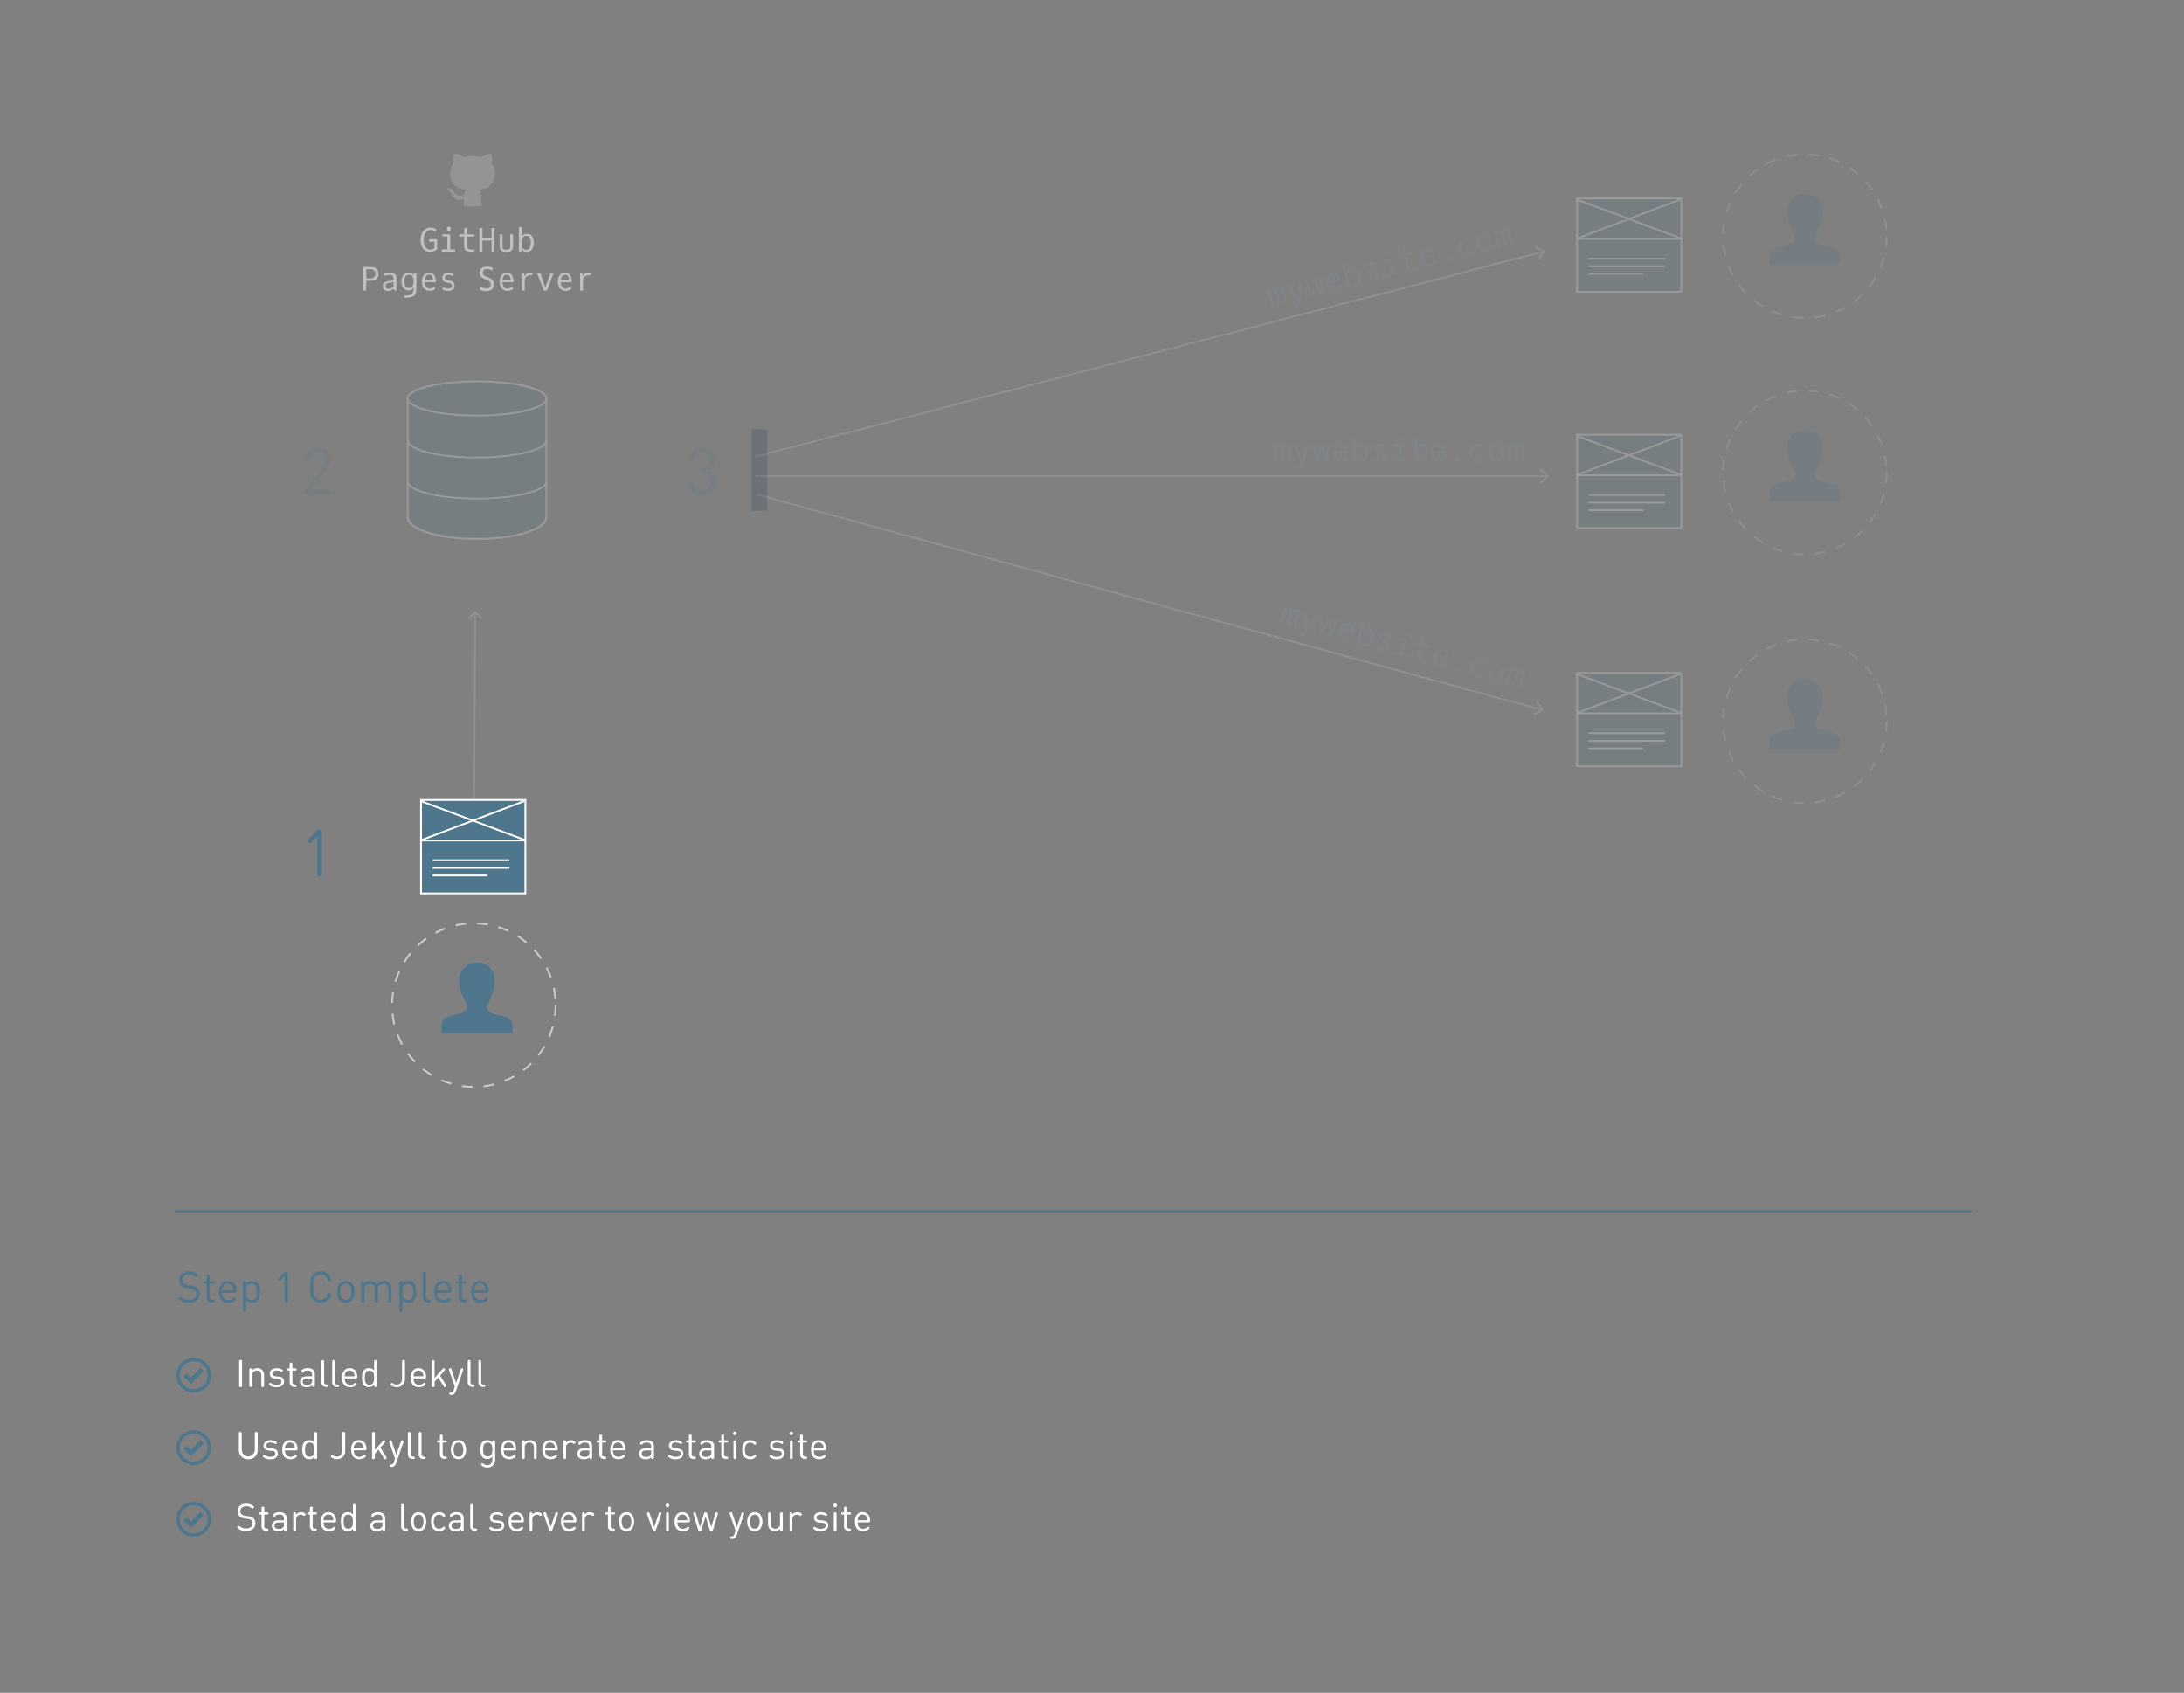 <svg id="BG" xmlns="http://www.w3.org/2000/svg" viewBox="0 0 1214 941"><rect x="0" y="0" width="1214" height="941" fill="#808080" stroke="none"/><title>V2-changes</title><g style="opacity:0.2"><path d="M713.32,248.19a2.06,2.06,0,0,1,2-1.49q1.84,0,2.07,2.65,0,0.49,0,1.11v6.18H716v-6a5.87,5.87,0,0,0-.23-2.15,1,1,0,0,0-.42-0.49,1.2,1.2,0,0,0-.42-0.07,1.14,1.14,0,0,0-1.1.86,5.78,5.78,0,0,0-.21,1.86v6h-1.34v-5.88a4.56,4.56,0,0,0-.46-2.52,0.82,0.82,0,0,0-.68-0.3,1,1,0,0,0-.76.39,3,3,0,0,0-.59,2v6.34h-1.47V247h1.27l0.1,1.27a3.19,3.19,0,0,1,.7-1.11,1.51,1.51,0,0,1,1.12-.45,1.72,1.72,0,0,1,1.14.4A2.08,2.08,0,0,1,713.32,248.19Z" style="fill:#7a98a9"/><path d="M723.91,254.8l2.55-7.81h1.75q-2.67,7.54-3.16,8.78l-0.66,1.69q-0.18.45-.4,0.92a4.61,4.61,0,0,1-.52.87,2.74,2.74,0,0,1-.57.58,2.88,2.88,0,0,1-.84.35,9.24,9.24,0,0,1-2.14.16L719.74,259a10,10,0,0,0,1.4-.05l0.44-.12a0.85,0.85,0,0,0,.32-0.16l0.26-.24a5.55,5.55,0,0,0,.91-2q-2.48-5.7-3.58-8.47l-0.38-1h1.73Z" style="fill:#7a98a9"/><path d="M732.78,256.63h-1.63L729.26,247h1.61l1.15,7.44,1.61-7.44h1.91l1.57,7.42,1-7.42h1.51l-1.77,9.64h-1.69l-1.61-8.38Z" style="fill:#7a98a9"/><path d="M743.45,256.18a4,4,0,0,1-1.5-1.81,6.48,6.48,0,0,1-.49-2.57,6.91,6.91,0,0,1,.45-2.57,4.27,4.27,0,0,1,1.35-1.84,3.17,3.17,0,0,1,2-.7,3.36,3.36,0,0,1,3,1.4,6,6,0,0,1,.95,3.44v0.54h-6.11a4.76,4.76,0,0,0,.74,2.52,2.32,2.32,0,0,0,2.07,1,7.38,7.38,0,0,0,2.58-1l0.53,1.09a4.22,4.22,0,0,1-3.12,1.14A4.27,4.27,0,0,1,743.45,256.18Zm4.21-5.29q-0.18-3-2.07-3-2.14,0-2.45,3h4.53Z" style="fill:#7a98a9"/><path d="M753.76,248.32a3.19,3.19,0,0,1,2.92-1.62,3.15,3.15,0,0,1,2.86,1.41,6.37,6.37,0,0,1,.91,3.53,5.93,5.93,0,0,1-1.32,4.19,3.36,3.36,0,0,1-2.58,1,2.86,2.86,0,0,1-1.65-.4,5.51,5.51,0,0,1-1.14-1.14l0,1.32h-1.58V243.05l1.6-.18v5.44Zm0.06,4.64a3.78,3.78,0,0,0,.74,1.94,2.39,2.39,0,0,0,4-1,5.92,5.92,0,0,0,.29-1.85,13.45,13.45,0,0,0-.06-1.48,3.77,3.77,0,0,0-.69-1.95,2.07,2.07,0,0,0-1.74-.72,2.23,2.23,0,0,0-2.41,1.9,7.43,7.43,0,0,0-.18,1.69A13.22,13.22,0,0,0,753.82,253Z" style="fill:#7a98a9"/><path d="M769.86,252.13a2.88,2.88,0,0,1,.58,1.93,2.46,2.46,0,0,1-1,2,3.76,3.76,0,0,1-2.41.76,7.84,7.84,0,0,1-2-.26,4.27,4.27,0,0,1-1.44-.61l0.4-1.15a5,5,0,0,0,1.17.46,6.18,6.18,0,0,0,1.74.23,2.56,2.56,0,0,0,1.49-.39,1.22,1.22,0,0,0,.56-1,1.7,1.7,0,0,0-.28-1,1.85,1.85,0,0,0-1.07-.57l-1.63-.4a3.13,3.13,0,0,1-1.88-1,2.87,2.87,0,0,1-.47-1.67,2.61,2.61,0,0,1,.81-1.85,3.19,3.19,0,0,1,2.37-.86h0.11a6.23,6.23,0,0,1,3,.66l-0.35,1.13a6.6,6.6,0,0,0-2.6-.54,2.19,2.19,0,0,0-1.34.41,1.22,1.22,0,0,0-.52,1,1.36,1.36,0,0,0,.26.91,1.92,1.92,0,0,0,1,.48l1.68,0.41A3.42,3.42,0,0,1,769.86,252.13Z" style="fill:#7a98a9"/><path d="M774.5,248.22V247h4.35v8.41h2.76v1.23h-7.42V255.4h3.06v-7.18H774.5Zm2.49-3.77v-0.87a0.68,0.68,0,0,1,.36-0.56,1.16,1.16,0,0,1,1.42,0,0.68,0.68,0,0,1,.36.56v0.87a0.68,0.68,0,0,1-.36.56,1.16,1.16,0,0,1-1.42,0A0.68,0.68,0,0,1,777,244.45Z" style="fill:#7a98a9"/><path d="M788.18,248.22v4.53a7.5,7.5,0,0,0,.09,1.34,1.59,1.59,0,0,0,.37.8,1.36,1.36,0,0,0,.72.41,5.35,5.35,0,0,0,1.2.11h1.77l-0.09,1.23h-1.62q-2.49,0-3.31-.91a3.32,3.32,0,0,1-.66-1.92,14.31,14.31,0,0,1-.06-1.45v-4.12h-2.72L784,247h2.55v-3.32l1.6-.47V247h4.06v1.23h-4.06Z" style="fill:#7a98a9"/><path d="M797.46,256.18a4,4,0,0,1-1.5-1.81,6.48,6.48,0,0,1-.49-2.57,6.91,6.91,0,0,1,.45-2.57,4.27,4.27,0,0,1,1.35-1.84,3.17,3.17,0,0,1,2-.7,3.36,3.36,0,0,1,3,1.4,6,6,0,0,1,.95,3.44v0.54h-6.11a4.76,4.76,0,0,0,.74,2.52,2.32,2.32,0,0,0,2.07,1,7.38,7.38,0,0,0,2.58-1l0.53,1.09a4.22,4.22,0,0,1-3.12,1.14A4.27,4.27,0,0,1,797.46,256.18Zm4.21-5.29q-0.18-3-2.07-3-2.14,0-2.45,3h4.53Z" style="fill:#7a98a9"/><path d="M811.38,256.63h-2.65V254h2.65v2.65Z" style="fill:#7a98a9"/><path d="M824.27,256a3.73,3.73,0,0,1-2.63.85,4.66,4.66,0,0,1-2-.42,4.07,4.07,0,0,1-1.47-1.12,5.45,5.45,0,0,1-1.2-3.56,5.65,5.65,0,0,1,.55-2.49,4.56,4.56,0,0,1,1.62-1.85,4.68,4.68,0,0,1,2.65-.71,3.39,3.39,0,0,1,2.44.83l-0.4,1.07a4,4,0,0,0-2.29-.68,2.57,2.57,0,0,0-2.11,1.09,4.41,4.41,0,0,0-.84,2.77,4.34,4.34,0,0,0,.84,2.75,2.61,2.61,0,0,0,2.14,1.07,3.88,3.88,0,0,0,2.3-.7Z" style="fill:#7a98a9"/><path d="M834.81,248.1a6,6,0,0,1,1,3.67,5.66,5.66,0,0,1-1.13,3.67,3.75,3.75,0,0,1-3.08,1.4,4.15,4.15,0,0,1-1.85-.4,3.46,3.46,0,0,1-1.31-1.09,6.06,6.06,0,0,1-1-3.64,5.64,5.64,0,0,1,1.12-3.63,3.8,3.8,0,0,1,3.14-1.39A3.59,3.59,0,0,1,834.81,248.1Zm-3.16,7.51a2.27,2.27,0,0,0,2.29-1.67,5.36,5.36,0,0,0,.33-1.84,11.83,11.83,0,0,0-.07-1.47,3.88,3.88,0,0,0-.76-2,2.14,2.14,0,0,0-1.78-.76,2.23,2.23,0,0,0-2.23,1.71,5.82,5.82,0,0,0-.32,1.92,6.72,6.72,0,0,0,.55,2.92A2,2,0,0,0,831.65,255.62Z" style="fill:#7a98a9"/><path d="M842.94,248.19a2.06,2.06,0,0,1,2-1.49q1.84,0,2.07,2.65,0,0.49,0,1.11v6.18h-1.47v-6a5.87,5.87,0,0,0-.23-2.15A1,1,0,0,0,845,248a1.2,1.2,0,0,0-.42-0.07,1.14,1.14,0,0,0-1.1.86,5.78,5.78,0,0,0-.21,1.86v6H841.9v-5.88a4.56,4.56,0,0,0-.46-2.52,0.82,0.82,0,0,0-.68-0.3,1,1,0,0,0-.76.39,3,3,0,0,0-.59,2v6.34h-1.47V247h1.27l0.1,1.27a3.19,3.19,0,0,1,.7-1.11,1.51,1.51,0,0,1,1.12-.45,1.72,1.72,0,0,1,1.14.4A2.08,2.08,0,0,1,842.94,248.19Z" style="fill:#7a98a9"/></g><g style="opacity:0.2"><path d="M709.56,161.2a2.06,2.06,0,0,1,1.59-2q1.78-.46,2.68,2,0.17,0.47.32,1.06l1.56,6-1.42.37-1.52-5.8a5.87,5.87,0,0,0-.76-2,1,1,0,0,0-.53-0.37,1.2,1.2,0,0,0-.42,0,1.14,1.14,0,0,0-.85,1.11,5.78,5.78,0,0,0,.27,1.86l1.51,5.78-1.3.34-1.49-5.69a4.56,4.56,0,0,0-1.08-2.32,0.82,0.82,0,0,0-.74-0.12,1,1,0,0,0-.64.57,3,3,0,0,0-.07,2.06l1.6,6.13-1.42.37-2.44-9.33,1.23-.32,0.42,1.21a3.19,3.19,0,0,1,.4-1.25,1.51,1.51,0,0,1,1-.72,1.72,1.72,0,0,1,1.21.09A2.08,2.08,0,0,1,709.56,161.2Z" style="fill:#7a98a9"/><path d="M721.48,164.92l0.49-8.2,1.69-.44q-0.68,8-.83,9.3l-0.21,1.8q-0.06.48-.15,1a4.61,4.61,0,0,1-.28,1,2.74,2.74,0,0,1-.4.7,2.88,2.88,0,0,1-.73.55,9.24,9.24,0,0,1-2,.7L718.51,170a10,10,0,0,0,1.34-.41l0.4-.23a0.85,0.85,0,0,0,.27-0.23l0.19-.3a5.55,5.55,0,0,0,.37-2.18q-3.84-4.88-5.6-7.29l-0.61-.83,1.68-.44Z" style="fill:#7a98a9"/><path d="M730.52,164.45l-1.58.41L724.68,156l1.56-.41,3,6.91-0.33-7.61,1.85-.48,3.4,6.78-0.9-7.43,1.46-.38,0.73,9.77-1.63.43-3.67-7.7Z" style="fill:#7a98a9"/><path d="M740.73,161.31a4,4,0,0,1-1.91-1.37,6.48,6.48,0,0,1-1.12-2.36,6.91,6.91,0,0,1-.21-2.6,4.27,4.27,0,0,1,.84-2.12,3.17,3.17,0,0,1,1.74-1.18,3.36,3.36,0,0,1,3.24.6,6,6,0,0,1,1.79,3.08l0.14,0.52-5.91,1.55a4.76,4.76,0,0,0,1.36,2.25,2.32,2.32,0,0,0,2.26.48,7.38,7.38,0,0,0,2.24-1.62l0.79,0.92a4.22,4.22,0,0,1-2.73,1.89A4.27,4.27,0,0,1,740.73,161.31Zm2.74-6.18q-0.92-2.82-2.76-2.34-2.07.54-1.62,3.49Z" style="fill:#7a98a9"/><path d="M748.72,151.09a3.19,3.19,0,0,1,2.42-2.3,3.15,3.15,0,0,1,3.12.64,6.37,6.37,0,0,1,1.77,3.19,5.93,5.93,0,0,1-.22,4.39,3.36,3.36,0,0,1-2.24,1.64,2.86,2.86,0,0,1-1.7,0,5.51,5.51,0,0,1-1.39-.81l0.32,1.28-1.53.4-3.43-13.14,1.5-.57Zm1.23,4.47a3.78,3.78,0,0,0,1.21,1.69,2.39,2.39,0,0,0,3.61-2,5.92,5.92,0,0,0-.19-1.86,13.45,13.45,0,0,0-.43-1.42,3.77,3.77,0,0,0-1.16-1.71,2.07,2.07,0,0,0-1.86-.25,2.23,2.23,0,0,0-1.85,2.45,7.43,7.43,0,0,0,.25,1.68A13.22,13.22,0,0,0,749.95,155.57Z" style="fill:#7a98a9"/><path d="M765.25,150.71a2.88,2.88,0,0,1,1,1.72,2.46,2.46,0,0,1-.42,2.2,3.76,3.76,0,0,1-2.14,1.35,7.84,7.84,0,0,1-2,.26,4.27,4.27,0,0,1-1.55-.23l0.09-1.21a5,5,0,0,0,1.25.15,6.18,6.18,0,0,0,1.74-.21,2.56,2.56,0,0,0,1.35-.76,1.22,1.22,0,0,0,.28-1.15,1.7,1.7,0,0,0-.53-0.92,1.85,1.85,0,0,0-1.18-.28l-1.68,0a3.13,3.13,0,0,1-2.08-.52,2.87,2.87,0,0,1-.87-1.5,2.61,2.61,0,0,1,.32-2,3.19,3.19,0,0,1,2.07-1.43l0.11,0a6.23,6.23,0,0,1,3-.12L764,147.26a6.6,6.6,0,0,0-2.65.13,2.19,2.19,0,0,0-1.19.74,1.22,1.22,0,0,0-.25,1.11,1.36,1.36,0,0,0,.49.81,1.92,1.92,0,0,0,1.09.21l1.73,0A3.42,3.42,0,0,1,765.25,150.71Z" style="fill:#7a98a9"/><path d="M768.76,145.75l-0.31-1.19,4.21-1.1,2.13,8.14,2.67-.7,0.31,1.19L770.59,154l-0.31-1.19,3-.77-1.82-6.95Zm1.45-4.28-0.22-.84a0.68,0.68,0,0,1,.2-0.63,1.16,1.16,0,0,1,1.37-.36,0.68,0.68,0,0,1,.48.45l0.22,0.84a0.68,0.68,0,0,1-.2.63,1.16,1.16,0,0,1-1.37.36A0.68,0.68,0,0,1,770.21,141.48Z" style="fill:#7a98a9"/><path d="M782,142.29l1.14,4.38a7.5,7.5,0,0,0,.43,1.27,1.59,1.59,0,0,0,.56.68,1.36,1.36,0,0,0,.8.22,5.35,5.35,0,0,0,1.18-.2l1.71-.45,0.23,1.21-1.56.41q-2.41.63-3.44,0a3.32,3.32,0,0,1-1.12-1.7,14.31,14.31,0,0,1-.43-1.39l-1-4-2.64.69-0.14-1.23,2.47-.64-0.84-3.21,1.43-.86,1,3.67,3.93-1,0.31,1.19Z" style="fill:#7a98a9"/><path d="M793,147.65a4,4,0,0,1-1.91-1.37,6.48,6.48,0,0,1-1.12-2.36,6.91,6.91,0,0,1-.21-2.6,4.27,4.27,0,0,1,.84-2.12,3.17,3.17,0,0,1,1.74-1.18,3.36,3.36,0,0,1,3.24.6,6,6,0,0,1,1.79,3.08l0.14,0.52-5.91,1.55a4.76,4.76,0,0,0,1.36,2.25,2.32,2.32,0,0,0,2.26.48,7.38,7.38,0,0,0,2.24-1.62l0.79,0.92a4.22,4.22,0,0,1-2.73,1.89A4.27,4.27,0,0,1,793,147.65Zm2.74-6.18q-0.92-2.82-2.76-2.34-2.07.54-1.62,3.49Z" style="fill:#7a98a9"/><path d="M806.57,144.56l-2.56.67-0.67-2.56,2.56-.67Z" style="fill:#7a98a9"/><path d="M818.88,140.69a3.73,3.73,0,0,1-2.33,1.49,4.66,4.66,0,0,1-2,.1,4.07,4.07,0,0,1-1.7-.71,5.45,5.45,0,0,1-2.07-3.14,5.65,5.65,0,0,1-.1-2.55,4.56,4.56,0,0,1,1.1-2.2,4.68,4.68,0,0,1,2.38-1.36,3.39,3.39,0,0,1,2.58.19l-0.12,1.14a4,4,0,0,0-2.38-.08,2.57,2.57,0,0,0-1.77,1.59,4.41,4.41,0,0,0-.11,2.9,4.34,4.34,0,0,0,1.51,2.45,2.61,2.61,0,0,0,2.35.49,3.88,3.88,0,0,0,2-1.26Z" style="fill:#7a98a9"/><path d="M827.08,130.39a6,6,0,0,1,1.94,3.29,5.66,5.66,0,0,1-.17,3.84,3.75,3.75,0,0,1-2.62,2.13,4.15,4.15,0,0,1-1.89.08,3.46,3.46,0,0,1-1.54-.72,6.06,6.06,0,0,1-1.9-3.26,5.64,5.64,0,0,1,.16-3.8,3.8,3.8,0,0,1,2.69-2.14A3.59,3.59,0,0,1,827.08,130.39Zm-1.16,8.07a2.27,2.27,0,0,0,1.79-2.19,5.36,5.36,0,0,0-.15-1.86,11.83,11.83,0,0,0-.44-1.41,3.88,3.88,0,0,0-1.23-1.7A2.14,2.14,0,0,0,824,131a2.23,2.23,0,0,0-1.73,2.21,5.82,5.82,0,0,0,.18,1.93,6.72,6.72,0,0,0,1.27,2.69A2,2,0,0,0,825.92,138.46Z" style="fill:#7a98a9"/><path d="M835,128.42a2.06,2.06,0,0,1,1.59-2q1.78-.46,2.68,2,0.17,0.47.32,1.06l1.56,6-1.42.37-1.52-5.8a5.87,5.87,0,0,0-.76-2,1,1,0,0,0-.53-0.37,1.2,1.2,0,0,0-.42,0,1.14,1.14,0,0,0-.85,1.11,5.78,5.78,0,0,0,.27,1.86l1.51,5.78-1.3.34-1.49-5.69a4.56,4.56,0,0,0-1.08-2.32,0.82,0.82,0,0,0-.74-0.12,1,1,0,0,0-.64.57,3,3,0,0,0-.07,2.06l1.6,6.13-1.42.37-2.44-9.33,1.23-.32,0.42,1.21a3.19,3.19,0,0,1,.4-1.25,1.51,1.51,0,0,1,1-.72,1.72,1.72,0,0,1,1.21.09A2.08,2.08,0,0,1,835,128.42Z" style="fill:#7a98a9"/></g><g style="opacity:0.2"><path d="M718.51,339.43a2.06,2.06,0,0,1,2.35-.91q1.77,0.48,1.31,3.1-0.09.49-.25,1.08l-1.62,6-1.42-.38,1.57-5.78a5.87,5.87,0,0,0,.34-2.13,1,1,0,0,0-.27-0.58,1.2,1.2,0,0,0-.38-0.18,1.14,1.14,0,0,0-1.29.54,5.78,5.78,0,0,0-.69,1.74l-1.57,5.77-1.3-.35,1.54-5.67a4.56,4.56,0,0,0,.22-2.55,0.82,0.82,0,0,0-.58-0.47,1,1,0,0,0-.83.17,3,3,0,0,0-1.09,1.75l-1.66,6.12-1.42-.38L714,337l1.23,0.33L715,338.55a3.19,3.19,0,0,1,1-.89,1.51,1.51,0,0,1,1.2-.14,1.72,1.72,0,0,1,1,.68A2.08,2.08,0,0,1,718.51,339.43Z" style="fill:#7a98a9"/><path d="M727,348.59l4.51-6.87,1.69,0.46q-4.56,6.58-5.35,7.65l-1.08,1.46q-0.29.39-.62,0.79a4.61,4.61,0,0,1-.73.7,2.74,2.74,0,0,1-.7.41,2.88,2.88,0,0,1-.91.12,9.24,9.24,0,0,1-2.11-.4l0.17-1.35a10,10,0,0,0,1.37.32h0.46a0.85,0.85,0,0,0,.35-0.07l0.32-.16a5.55,5.55,0,0,0,1.4-1.7q-0.9-6.15-1.23-9.11l-0.11-1,1.67,0.45Z" style="fill:#7a98a9"/><path d="M735.07,352.68l-1.58-.43,0.71-9.8,1.55,0.42-0.84,7.49,3.5-6.76,1.84,0.5-0.43,7.57,2.92-6.89,1.46,0.4L740,354l-1.63-.44,0.64-8.5Z" style="fill:#7a98a9"/><path d="M745.49,355a4,4,0,0,1-1-2.14,6.48,6.48,0,0,1,.2-2.61,6.91,6.91,0,0,1,1.11-2.36,4.27,4.27,0,0,1,1.79-1.42,3.17,3.17,0,0,1,2.1-.15,3.36,3.36,0,0,1,2.52,2.13,6,6,0,0,1,0,3.57l-0.14.52-5.89-1.6a4.76,4.76,0,0,0,.06,2.63,2.32,2.32,0,0,0,1.72,1.54,7.38,7.38,0,0,0,2.75-.29L751,356a4.22,4.22,0,0,1-3.31.28A4.27,4.27,0,0,1,745.49,355Zm5.45-4q0.61-2.9-1.22-3.4-2.07-.56-3.14,2.22Z" style="fill:#7a98a9"/><path d="M757.5,350.16a3.19,3.19,0,0,1,3.24-.79,3.15,3.15,0,0,1,2.39,2.11,6.37,6.37,0,0,1,0,3.65,5.93,5.93,0,0,1-2.37,3.7,3.36,3.36,0,0,1-2.76.31,2.86,2.86,0,0,1-1.49-.82,5.51,5.51,0,0,1-.8-1.4l-0.36,1.27-1.53-.41,3.56-13.1,1.59,0.25Zm-1.16,4.49a3.78,3.78,0,0,0,.2,2.07,2.39,2.39,0,0,0,4.11.11,5.92,5.92,0,0,0,.77-1.71,13.45,13.45,0,0,0,.33-1.45,3.77,3.77,0,0,0-.15-2.06,2.07,2.07,0,0,0-1.49-1.15,2.23,2.23,0,0,0-2.82,1.2,7.43,7.43,0,0,0-.62,1.58A13.22,13.22,0,0,0,756.34,354.65Z" style="fill:#7a98a9"/><path d="M772,358.06a2.88,2.88,0,0,1,0,2,2.46,2.46,0,0,1-1.46,1.7,3.76,3.76,0,0,1-2.53.1,7.84,7.84,0,0,1-1.87-.78,4.27,4.27,0,0,1-1.23-1l0.68-1a5,5,0,0,0,1,.75,6.19,6.19,0,0,0,1.61.68,2.56,2.56,0,0,0,1.54,0,1.22,1.22,0,0,0,.81-0.86,1.7,1.7,0,0,0,0-1.06,1.85,1.85,0,0,0-.88-0.83L768.3,357a3.13,3.13,0,0,1-1.55-1.48,2.87,2.87,0,0,1,0-1.74,2.61,2.61,0,0,1,1.27-1.57,3.19,3.19,0,0,1,2.51-.21l0.11,0a6.23,6.23,0,0,1,2.7,1.42l-0.63,1a6.6,6.6,0,0,0-2.37-1.21,2.19,2.19,0,0,0-1.4,0,1.22,1.22,0,0,0-.77.83,1.36,1.36,0,0,0,0,.95,1.92,1.92,0,0,0,.84.72l1.51,0.84A3.42,3.42,0,0,1,772,358.06Z" style="fill:#7a98a9"/><path d="M777.54,355.5l0.32-1.19,4.2,1.14-2.21,8.12,2.66,0.72-0.32,1.19L775,363.54l0.32-1.19,3,0.8,1.88-6.93Zm3.39-3,0.23-.84a0.68,0.68,0,0,1,.49-0.44,1.16,1.16,0,0,1,1.37.37,0.68,0.68,0,0,1,.2.63l-0.23.84a0.68,0.68,0,0,1-.49.45,1.16,1.16,0,0,1-1.37-.37A0.68,0.68,0,0,1,780.93,352.52Z" style="fill:#7a98a9"/><path d="M790.75,359.09l-1.19,4.37a7.5,7.5,0,0,0-.26,1.31,1.59,1.59,0,0,0,.15.87,1.36,1.36,0,0,0,.58.59,5.35,5.35,0,0,0,1.13.42l1.7,0.46-0.41,1.16-1.56-.42q-2.4-.65-3-1.75a3.32,3.32,0,0,1-.13-2,14.31,14.31,0,0,1,.32-1.42l1.08-4-2.63-.71,0.49-1.14,2.46,0.67,0.87-3.21,1.67,0-1,3.66L795,359l-0.32,1.19Z" style="fill:#7a98a9"/><path d="M797.61,369.21a4,4,0,0,1-1-2.14,6.48,6.48,0,0,1,.2-2.61A6.91,6.91,0,0,1,798,362.1a4.27,4.27,0,0,1,1.79-1.42,3.17,3.17,0,0,1,2.1-.15,3.36,3.36,0,0,1,2.52,2.13,6,6,0,0,1,0,3.57l-0.14.52-5.89-1.6a4.76,4.76,0,0,0,.06,2.63,2.32,2.32,0,0,0,1.72,1.54,7.38,7.38,0,0,0,2.75-.29l0.22,1.19a4.22,4.22,0,0,1-3.31.28A4.27,4.27,0,0,1,797.61,369.21Zm5.45-4q0.61-2.9-1.22-3.4-2.07-.56-3.14,2.22Z" style="fill:#7a98a9"/><path d="M810.92,373.29l-2.55-.69,0.69-2.55,2.55,0.69Z" style="fill:#7a98a9"/><path d="M823.53,376.07a3.73,3.73,0,0,1-2.76.13,4.66,4.66,0,0,1-1.81-.92,4.07,4.07,0,0,1-1.12-1.47,5.45,5.45,0,0,1-.23-3.75,5.65,5.65,0,0,1,1.18-2.26,4.56,4.56,0,0,1,2.05-1.36,4.68,4.68,0,0,1,2.74,0,3.39,3.39,0,0,1,2.14,1.45l-0.67.93a4,4,0,0,0-2-1.25,2.57,2.57,0,0,0-2.33.5,4.41,4.41,0,0,0-1.54,2.46,4.34,4.34,0,0,0,.09,2.88A2.61,2.61,0,0,0,821,375a3.88,3.88,0,0,0,2.4-.08Z" style="fill:#7a98a9"/><path d="M835.77,371.21a6,6,0,0,1,0,3.82,5.66,5.66,0,0,1-2.06,3.24,3.75,3.75,0,0,1-3.34.55,4.15,4.15,0,0,1-1.68-.87,3.46,3.46,0,0,1-1-1.4,6.06,6.06,0,0,1,0-3.78,5.64,5.64,0,0,1,2-3.21,3.8,3.8,0,0,1,3.4-.52A3.59,3.59,0,0,1,835.77,371.21Zm-5,6.42a2.27,2.27,0,0,0,2.64-1,5.36,5.36,0,0,0,.8-1.69,11.83,11.83,0,0,0,.32-1.44,3.88,3.88,0,0,0-.22-2.08,2.14,2.14,0,0,0-1.52-1.2,2.23,2.23,0,0,0-2.6,1.06,5.82,5.82,0,0,0-.81,1.77,6.72,6.72,0,0,0-.23,3A2,2,0,0,0,830.75,377.63Z" style="fill:#7a98a9"/><path d="M843.59,373.43a2.06,2.06,0,0,1,2.35-.91q1.77,0.48,1.31,3.1-0.09.49-.25,1.08l-1.62,6-1.42-.38,1.57-5.78a5.87,5.87,0,0,0,.34-2.13,1,1,0,0,0-.27-0.58,1.2,1.2,0,0,0-.38-0.18,1.14,1.14,0,0,0-1.29.54,5.78,5.78,0,0,0-.69,1.74l-1.57,5.77-1.3-.35,1.54-5.67a4.56,4.56,0,0,0,.22-2.55,0.82,0.82,0,0,0-.58-0.47,1,1,0,0,0-.83.17,3,3,0,0,0-1.09,1.75L838,380.65l-1.42-.38,2.53-9.3,1.23,0.33-0.24,1.26a3.19,3.19,0,0,1,1-.89,1.51,1.51,0,0,1,1.2-.14,1.72,1.72,0,0,1,1,.68A2.08,2.08,0,0,1,843.59,373.43Z" style="fill:#7a98a9"/></g><path d="M257.83,114.52c0-.47,0-2,0-3.64-5.44,1.18-6.59-2.31-6.59-2.31a5.18,5.18,0,0,0-2.17-2.86c-1.77-1.21.13-1.19,0.13-1.19a4.11,4.11,0,0,1,3,2,4.16,4.16,0,0,0,5.69,1.63,4.17,4.17,0,0,1,1.24-2.62c-4.34-.49-8.91-2.17-8.91-9.67a7.57,7.57,0,0,1,2-5.25,7,7,0,0,1,.19-5.18s1.64-.53,5.38,2a18.54,18.54,0,0,1,9.8,0c3.73-2.53,5.37-2,5.37-2a7,7,0,0,1,.19,5.18,7.55,7.55,0,0,1,2,5.25c0,7.51-4.58,9.17-8.93,9.65a4.68,4.68,0,0,1,1.33,3.62c0,2.62,0,4.72,0,5.37l-5.16.42Z" style="fill:#e6e6e6;fill-rule:evenodd;opacity:0.2"/><path d="M279.72,564.94c-5.67-1.23-10.85-2.47-8.39-7.15,7.65-14.8,2-22.69-6.17-22.69-8.39,0-14.06,8.14-6.16,22.44,2.71,4.93-3,5.92-8.39,7.15-5.67,1.23-5.18,4.19-5.18,9.62H284.9C284.9,569.14,285.4,566.18,279.72,564.94Z" style="fill:#4e768d"/><circle cx="263.39" cy="558.71" r="45.45" style="fill:none;stroke:#ccc;stroke-miterlimit:10;stroke-dasharray:6"/><path d="M1017.83,407.17c-5.67-1.23-10.85-2.47-8.39-7.15,7.65-14.8,2-22.69-6.17-22.69-8.39,0-14.06,8.14-6.16,22.44,2.71,4.93-3,5.92-8.39,7.15-5.67,1.23-5.18,4.19-5.18,9.62H1023C1023,411.36,1023.51,408.4,1017.83,407.17Z" style="fill:#4e768d;opacity:0.2"/><circle cx="1003.28" cy="400.94" r="45.45" style="fill:none;stroke:#ccc;stroke-miterlimit:10;stroke-dasharray:6;opacity:0.2"/><path d="M1017.83,268.93c-5.67-1.23-10.85-2.47-8.39-7.15,7.65-14.8,2-22.69-6.17-22.69-8.39,0-14.06,8.14-6.16,22.44,2.71,4.93-3,5.92-8.39,7.15-5.67,1.23-5.18,4.19-5.18,9.62H1023C1023,273.13,1023.51,270.17,1017.83,268.93Z" style="fill:#4e768d;opacity:0.2"/><circle cx="1003.28" cy="262.7" r="45.45" style="fill:none;stroke:#ccc;stroke-miterlimit:10;stroke-dasharray:6;opacity:0.2"/><path d="M1017.83,137.54c-5.67-1.23-10.85-2.47-8.39-7.15,7.65-14.8,2-22.69-6.17-22.69-8.39,0-14.06,8.14-6.16,22.44,2.71,4.93-3,5.92-8.39,7.15-5.67,1.23-5.18,4.19-5.18,9.62H1023C1023,141.74,1023.51,138.78,1017.83,137.54Z" style="fill:#4e768d;opacity:0.2"/><circle cx="1003.28" cy="131.31" r="45.45" style="fill:none;stroke:#ccc;stroke-miterlimit:10;stroke-dasharray:6;opacity:0.2"/><g style="opacity:0.2"><line x1="263.53" y1="444.68" x2="264.14" y2="340.37" style="fill:none;stroke:#ccc;stroke-miterlimit:10"/><polygon points="268.21 343.71 267.48 344.39 264.14 340.76 260.76 344.35 260.03 343.66 264.15 339.29 268.21 343.71" style="fill:#ccc"/></g><g style="opacity:0.2"><ellipse cx="265.17" cy="287.6" rx="38.5" ry="11.98" style="fill:#4e768d;stroke:#fff;stroke-miterlimit:10;stroke-width:1.122px"/><rect x="226.67" y="221.51" width="77" height="65.62" style="fill:#4e768d"/><ellipse cx="265.17" cy="221.51" rx="38.5" ry="9.52" style="fill:#4e768d;stroke:#fff;stroke-miterlimit:10"/><line x1="226.67" y1="221.51" x2="226.67" y2="287.13" style="fill:#4c6891;stroke:#fff;stroke-miterlimit:10"/><line x1="303.67" y1="221.51" x2="303.67" y2="287.13" style="fill:#4c6891;stroke:#fff;stroke-miterlimit:10"/><path d="M303.67,244.8c0,5.26-17.24,9.52-38.5,9.52s-38.5-4.26-38.5-9.52" style="fill:none;stroke:#fff;stroke-miterlimit:10"/><path d="M303.67,267.62c0,5.26-17.24,9.52-38.5,9.52s-38.5-4.26-38.5-9.52" style="fill:none;stroke:#fff;stroke-miterlimit:10"/></g><line x1="97" y1="673.35" x2="1096" y2="673.35" style="fill:none;stroke:#4e768d;stroke-miterlimit:10"/><g style="opacity:0.2"><line x1="420.06" y1="253.81" x2="857.85" y2="139.87" style="fill:none;stroke:#ccc;stroke-miterlimit:10"/><polygon points="855.67 144.66 854.82 144.13 857.47 139.97 853.13 137.63 853.61 136.75 858.89 139.6 855.67 144.66" style="fill:#ccc"/></g><g style="opacity:0.2"><line x1="420.06" y1="264.7" x2="859.89" y2="264.7" style="fill:none;stroke:#ccc;stroke-miterlimit:10"/><polygon points="856.58 268.79 855.9 268.06 859.51 264.7 855.9 261.34 856.58 260.61 860.98 264.7 856.58 268.79" style="fill:#ccc"/></g><g style="opacity:0.2"><line x1="421" y1="275" x2="856.91" y2="394.58" style="fill:none;stroke:#ccc;stroke-miterlimit:10"/><polygon points="852.63 397.64 852.17 396.76 856.54 394.48 853.94 390.28 854.79 389.76 857.95 394.87 852.63 397.64" style="fill:#ccc"/></g><rect x="234.03" y="444.68" width="58" height="51.92" style="fill:#4e768d;stroke:#fff;stroke-miterlimit:10"/><line x1="234.03" y1="467.18" x2="292.03" y2="467.18" style="fill:#4e768d;stroke:#fff;stroke-miterlimit:10"/><line x1="240.46" y1="478.18" x2="283.08" y2="478.18" style="fill:#4e768d;stroke:#fff;stroke-miterlimit:10"/><line x1="240.46" y1="482.43" x2="283.08" y2="482.43" style="fill:#4e768d;stroke:#fff;stroke-miterlimit:10"/><line x1="240.46" y1="486.64" x2="270.8" y2="486.64" style="fill:#4e768d;stroke:#fff;stroke-miterlimit:10"/><line x1="292.03" y1="467.03" x2="234.03" y2="445.35" style="fill:#4e768d;stroke:#fff;stroke-miterlimit:10"/><line x1="291.3" y1="445.35" x2="234.03" y2="467.03" style="fill:#4e768d;stroke:#fff;stroke-miterlimit:10"/><g style="opacity:0.2"><rect x="876.59" y="374.04" width="58" height="51.92" style="fill:#4e768d;stroke:#fff;stroke-miterlimit:10"/><line x1="876.59" y1="396.54" x2="934.59" y2="396.54" style="fill:#4e768d;stroke:#fff;stroke-miterlimit:10"/><line x1="883.02" y1="407.54" x2="925.64" y2="407.54" style="fill:#4e768d;stroke:#fff;stroke-miterlimit:10"/><line x1="883.02" y1="411.79" x2="925.64" y2="411.79" style="fill:#4e768d;stroke:#fff;stroke-miterlimit:10"/><line x1="883.02" y1="416" x2="913.36" y2="416" style="fill:#4e768d;stroke:#fff;stroke-miterlimit:10"/><line x1="934.59" y1="396.39" x2="876.59" y2="374.7" style="fill:#4e768d;stroke:#fff;stroke-miterlimit:10"/><line x1="933.86" y1="374.7" x2="876.59" y2="396.39" style="fill:#4e768d;stroke:#fff;stroke-miterlimit:10"/></g><g style="opacity:0.2"><rect x="876.59" y="241.66" width="58" height="51.92" style="fill:#4e768d;stroke:#fff;stroke-miterlimit:10"/><line x1="876.59" y1="264.16" x2="934.59" y2="264.16" style="fill:#4e768d;stroke:#fff;stroke-miterlimit:10"/><line x1="883.02" y1="275.16" x2="925.64" y2="275.16" style="fill:#4e768d;stroke:#fff;stroke-miterlimit:10"/><line x1="883.02" y1="279.41" x2="925.64" y2="279.41" style="fill:#4e768d;stroke:#fff;stroke-miterlimit:10"/><line x1="883.02" y1="283.62" x2="913.36" y2="283.62" style="fill:#4e768d;stroke:#fff;stroke-miterlimit:10"/><line x1="934.59" y1="264.01" x2="876.59" y2="242.33" style="fill:#4e768d;stroke:#fff;stroke-miterlimit:10"/><line x1="933.86" y1="242.33" x2="876.59" y2="264.01" style="fill:#4e768d;stroke:#fff;stroke-miterlimit:10"/></g><g style="opacity:0.2"><rect x="876.59" y="110.27" width="58" height="51.92" style="fill:#4e768d;stroke:#fff;stroke-miterlimit:10"/><line x1="876.59" y1="132.77" x2="934.59" y2="132.77" style="fill:#4e768d;stroke:#fff;stroke-miterlimit:10"/><line x1="883.02" y1="143.77" x2="925.64" y2="143.77" style="fill:#4e768d;stroke:#fff;stroke-miterlimit:10"/><line x1="883.02" y1="148.02" x2="925.64" y2="148.02" style="fill:#4e768d;stroke:#fff;stroke-miterlimit:10"/><line x1="883.02" y1="152.23" x2="913.36" y2="152.23" style="fill:#4e768d;stroke:#fff;stroke-miterlimit:10"/><line x1="934.59" y1="132.62" x2="876.59" y2="110.93" style="fill:#4e768d;stroke:#fff;stroke-miterlimit:10"/><line x1="933.86" y1="110.93" x2="876.59" y2="132.62" style="fill:#4e768d;stroke:#fff;stroke-miterlimit:10"/></g><path d="M173.26,468.06a5.34,5.34,0,0,1-.5.44,1,1,0,0,1-.6.19,1.21,1.21,0,0,1-.88-0.38,1.16,1.16,0,0,1-.36-0.85,1,1,0,0,1,.15-0.57,4.11,4.11,0,0,1,.55-0.64l4.39-4.39a2.91,2.91,0,0,1,.71-0.54,1.65,1.65,0,0,1,.77-0.18,1.47,1.47,0,0,1,1,.4,1.09,1.09,0,0,1,.32.61,4.66,4.66,0,0,1,.07.86V485.3a4.27,4.27,0,0,1,0,.71,1.57,1.57,0,0,1-.19.5,1,1,0,0,1-.43.41,1.45,1.45,0,0,1-1.3,0,1,1,0,0,1-.43-0.41,1.57,1.57,0,0,1-.19-0.5,4.17,4.17,0,0,1,0-.71V465Z" style="fill:#4e768d"/><g style="opacity:0.2"><path d="M169.27,273.57a1.48,1.48,0,0,1,.19-0.71,6.31,6.31,0,0,1,.6-0.87l9.2-11.9a8.89,8.89,0,0,0,1.27-2.12,6.35,6.35,0,0,0,.42-2.39,5,5,0,0,0-.29-1.72,3.67,3.67,0,0,0-.85-1.34,3.92,3.92,0,0,0-1.38-.87,5.19,5.19,0,0,0-1.86-.31,5.68,5.68,0,0,0-1.47.19,4.22,4.22,0,0,0-1.31.59,3.78,3.78,0,0,0-1,1.06,4.62,4.62,0,0,0-.63,1.59,2.73,2.73,0,0,1-.52,1.19,1,1,0,0,1-.34.27,1.2,1.2,0,0,1-.54.11,1.1,1.1,0,0,1-.94-0.43,1.33,1.33,0,0,1-.22-0.45,1.87,1.87,0,0,1-.06-0.49,4.08,4.08,0,0,1,.12-0.89A6.51,6.51,0,0,1,170,253a7.11,7.11,0,0,1,.59-1.12,5.89,5.89,0,0,1,.86-1,6.67,6.67,0,0,1,2.19-1.37,8.07,8.07,0,0,1,2.92-.49,8.9,8.9,0,0,1,2.88.44,6.15,6.15,0,0,1,2.21,1.29,5.76,5.76,0,0,1,1.42,2.07,7.23,7.23,0,0,1,.5,2.77,8.54,8.54,0,0,1-.14,1.63,7,7,0,0,1-.44,1.44,9.25,9.25,0,0,1-.75,1.39q-0.45.69-1,1.47l-8.51,11h9.43a3.73,3.73,0,0,1,.67,0,1.24,1.24,0,0,1,.43.17,1,1,0,0,1,.5,1,1.1,1.1,0,0,1-.5,1,1.48,1.48,0,0,1-.43.15,3.73,3.73,0,0,1-.67,0H171.3a9.4,9.4,0,0,1-1,0,1.09,1.09,0,0,1-.69-0.35A1.17,1.17,0,0,1,169.27,273.57Z" style="fill:#4e768d"/></g><g style="opacity:0.2"><path d="M388.61,261.69a1.07,1.07,0,0,1,.5-0.94,1.85,1.85,0,0,1,1-.2,4.33,4.33,0,0,0,3.37-1.27,4.91,4.91,0,0,0,1.12-3.39,5.12,5.12,0,0,0-.34-1.93,4.27,4.27,0,0,0-.94-1.44,3.9,3.9,0,0,0-1.41-.9,5.08,5.08,0,0,0-1.79-.31,4.74,4.74,0,0,0-2.82.76,4,4,0,0,0-1.45,2.48,2.82,2.82,0,0,1-.23.69,1.54,1.54,0,0,1-.32.44,0.93,0.93,0,0,1-.34.22,1.38,1.38,0,0,1-.47.07,1.07,1.07,0,0,1-.68-0.22,1.12,1.12,0,0,1-.39-0.58,2.52,2.52,0,0,1-.09-1,5,5,0,0,1,.56-1.81,5.75,5.75,0,0,1,1.15-1.56,5.81,5.81,0,0,1,2.21-1.38,8.84,8.84,0,0,1,2.87-.42,8.33,8.33,0,0,1,2.83.47,6.54,6.54,0,0,1,2.26,1.35,6.2,6.2,0,0,1,1.49,2.15,7.28,7.28,0,0,1,.54,2.87,6.63,6.63,0,0,1-.89,3.53,5.65,5.65,0,0,1-2.67,2.23,6.47,6.47,0,0,1,1.62.83,4.85,4.85,0,0,1,1.25,1.3,6.33,6.33,0,0,1,.8,1.8,8.66,8.66,0,0,1,.29,2.34,7.09,7.09,0,0,1-.61,3,6.9,6.9,0,0,1-1.65,2.27,7.27,7.27,0,0,1-2.42,1.44,8.52,8.52,0,0,1-2.93.5,13,13,0,0,1-1.83-.12,7.37,7.37,0,0,1-1.49-.36,6.38,6.38,0,0,1-1.22-.59,6.52,6.52,0,0,1-1.06-.84,5.62,5.62,0,0,1-1.21-1.69,4.88,4.88,0,0,1-.47-2.11,2.43,2.43,0,0,1,.09-0.68,1.22,1.22,0,0,1,1.21-.88,1.07,1.07,0,0,1,.79.29,1.38,1.38,0,0,1,.32.45,2.36,2.36,0,0,1,.19.61,4,4,0,0,0,1.5,2.75,5.4,5.4,0,0,0,3.16.83,5.53,5.53,0,0,0,1.94-.34,4.57,4.57,0,0,0,2.66-2.53,5.83,5.83,0,0,0-.84-5.7,4.88,4.88,0,0,0-3.66-1.31,1.85,1.85,0,0,1-1-.2A1.07,1.07,0,0,1,388.61,261.69Z" style="fill:#4e768d"/></g><rect x="417.75" y="238.61" width="8.75" height="45.25" style="fill:#204056;opacity:0.2"/><path d="M134.56,770a1.18,1.18,0,0,1-.15.76,0.82,0.82,0,0,1-1.32,0,1.18,1.18,0,0,1-.15-0.76V757a1.18,1.18,0,0,1,.15-0.76,0.82,0.82,0,0,1,1.32,0,1.18,1.18,0,0,1,.15.76V770Z" style="fill:#fff"/><path d="M146.8,770a1.21,1.21,0,0,1-.14.7,0.74,0.74,0,0,1-.63.33,0.73,0.73,0,0,1-.63-0.33,1.2,1.2,0,0,1-.14-0.7v-5.4c0-1.84-1-2.75-2.53-2.75a2.43,2.43,0,0,0-2.58,2.75V770a1.21,1.21,0,0,1-.14.7,0.77,0.77,0,0,1-1.26,0,1.2,1.2,0,0,1-.14-0.7V761.6a1.16,1.16,0,0,1,.14-0.7,0.77,0.77,0,0,1,1.26,0,1.16,1.16,0,0,1,.14.7v0.19a3.79,3.79,0,0,1,2.9-1.26,3.7,3.7,0,0,1,2.68,1,3.84,3.84,0,0,1,1.07,2.89V770Z" style="fill:#fff"/><path d="M149.61,769.41a0.74,0.74,0,0,1,.24-0.52,0.64,0.64,0,0,1,.44-0.16,1.25,1.25,0,0,1,.69.29,4.37,4.37,0,0,0,2.72.78c1.75,0,2.75-.6,2.75-1.82,0-.92-0.55-1.4-1.72-1.5l-1.7-.16c-2-.18-3.09-1.07-3.09-2.77,0-1.88,1.58-3,3.8-3a6.19,6.19,0,0,1,2.89.65,1.36,1.36,0,0,1,.51.38,0.6,0.6,0,0,1,.12.39,0.73,0.73,0,0,1-.17.41,0.63,0.63,0,0,1-.48.22,1.21,1.21,0,0,1-.58-0.2,4.85,4.85,0,0,0-2.31-.56c-1.47,0-2.31.61-2.31,1.7,0,0.93.58,1.38,1.82,1.49l1.66,0.16c1.82,0.17,3,.85,3,2.8s-1.71,3.15-4.21,3.15a5.94,5.94,0,0,1-3.61-1A0.93,0.93,0,0,1,149.61,769.41Z" style="fill:#fff"/><path d="M162.54,768.16a1.28,1.28,0,0,0,1.37,1.5,1.29,1.29,0,0,1,.68.13,0.65,0.65,0,0,1,0,1.07,1.29,1.29,0,0,1-.68.13h-0.27a2.52,2.52,0,0,1-2.62-2.77v-6.38h-0.72a1,1,0,0,1-.56-0.11,0.59,0.59,0,0,1,0-1,1,1,0,0,1,.56-0.1H161v-2.21a1.16,1.16,0,0,1,.14-0.7,0.77,0.77,0,0,1,1.26,0,1.16,1.16,0,0,1,.14.7v2.21h1.52a1,1,0,0,1,.56.1,0.59,0.59,0,0,1,0,1,1,1,0,0,1-.56.11h-1.52v6.33Z" style="fill:#fff"/><path d="M170.36,765.06h3.13v-0.84c0-1.58-.74-2.38-2.54-2.38a3.05,3.05,0,0,0-2.34.91,1,1,0,0,1-.64.27,0.63,0.63,0,0,1-.46-0.19,0.68,0.68,0,0,1-.19-0.48,1.73,1.73,0,0,1,1-1.15,4.67,4.67,0,0,1,2.66-.67c2.67,0,4.05,1.2,4.05,3.45V770a1.16,1.16,0,0,1-.14.7,0.77,0.77,0,0,1-1.26,0,1.16,1.16,0,0,1-.14-0.7v0a3.71,3.71,0,0,1-3,1.09,3.77,3.77,0,0,1-2.94-.95,3,3,0,0,1-.79-2.11C166.79,766.24,168.11,765.06,170.36,765.06Zm0.32,4.76a3,3,0,0,0,2.28-.7,2.39,2.39,0,0,0,.54-1.79v-1.1h-3c-1.48,0-2.24.64-2.24,1.83S169.07,769.82,170.67,769.82Z" style="fill:#fff"/><path d="M180.19,768.16a1.28,1.28,0,0,0,1.36,1.5,1.3,1.3,0,0,1,.68.13,0.65,0.65,0,0,1,0,1.07,1.3,1.3,0,0,1-.68.13h-0.27a2.52,2.52,0,0,1-2.62-2.77V757a1.16,1.16,0,0,1,.14-0.7,0.77,0.77,0,0,1,1.26,0,1.16,1.16,0,0,1,.14.7v11.18Z" style="fill:#fff"/><path d="M186.17,768.16a1.28,1.28,0,0,0,1.37,1.5,1.3,1.3,0,0,1,.68.13,0.65,0.65,0,0,1,0,1.07,1.3,1.3,0,0,1-.68.13h-0.27a2.52,2.52,0,0,1-2.62-2.77V757a1.16,1.16,0,0,1,.14-0.7,0.77,0.77,0,0,1,1.26,0,1.16,1.16,0,0,1,.14.7v11.18Z" style="fill:#fff"/><path d="M191.62,766.21c0,2.26,1.07,3.58,3.07,3.58a3.38,3.38,0,0,0,2.21-.75,1.08,1.08,0,0,1,.71-0.37,0.69,0.69,0,0,1,.65.66,2,2,0,0,1-1.07,1.18,5.12,5.12,0,0,1-2.57.6c-2.74,0-4.52-1.64-4.52-5.29,0-3.41,1.66-5.29,4.26-5.29s4.22,1.91,4.24,4.79a0.93,0.93,0,0,1-.21.69,0.84,0.84,0,0,1-.67.2h-6.1Zm5.48-1.16a4.32,4.32,0,0,0-.33-1.68,2.66,2.66,0,0,0-4.83,0,4.3,4.3,0,0,0-.33,1.68h5.48Z" style="fill:#fff"/><path d="M202.51,761.43a3.56,3.56,0,0,1,2.52-.9,3.35,3.35,0,0,1,2.92,1.32V757a1.16,1.16,0,0,1,.14-0.7,0.77,0.77,0,0,1,1.26,0,1.16,1.16,0,0,1,.14.7V770a1.16,1.16,0,0,1-.14.7,0.77,0.77,0,0,1-1.26,0,1.16,1.16,0,0,1-.14-0.7v-0.29a3.31,3.31,0,0,1-2.92,1.37,3.56,3.56,0,0,1-2.52-.9c-1-1-1.28-2.73-1.28-4.39S201.46,762.48,202.51,761.43Zm2.85,8.31c2.26,0,2.59-1.91,2.59-3.93s-0.34-3.93-2.59-3.93-2.59,1.91-2.59,3.93S203.1,769.74,205.35,769.74Z" style="fill:#fff"/><path d="M223.48,766.24V757a1.18,1.18,0,0,1,.15-0.76,0.82,0.82,0,0,1,1.32,0,1.18,1.18,0,0,1,.15.76v9.41a4.41,4.41,0,0,1-4.68,4.66,4.54,4.54,0,0,1-2.84-.87,0.83,0.83,0,0,1-.42-0.69,0.74,0.74,0,0,1,.19-0.51,0.64,0.64,0,0,1,.49-0.22,1.25,1.25,0,0,1,.72.3,2.93,2.93,0,0,0,1.86.57C222.36,769.68,223.48,768.44,223.48,766.24Z" style="fill:#fff"/><path d="M229.88,766.21c0,2.26,1.07,3.58,3.07,3.58a3.38,3.38,0,0,0,2.21-.75,1.08,1.08,0,0,1,.71-0.37,0.69,0.69,0,0,1,.65.66,2,2,0,0,1-1.07,1.18,5.12,5.12,0,0,1-2.57.6c-2.74,0-4.53-1.64-4.53-5.29,0-3.41,1.66-5.29,4.26-5.29s4.22,1.91,4.24,4.79a0.93,0.93,0,0,1-.21.69,0.84,0.84,0,0,1-.67.2h-6.1Zm5.48-1.16a4.32,4.32,0,0,0-.33-1.68,2.66,2.66,0,0,0-4.83,0,4.32,4.32,0,0,0-.33,1.68h5.48Z" style="fill:#fff"/><path d="M247.75,771a0.73,0.73,0,0,1-.4.12,0.91,0.91,0,0,1-.77-0.59l-3-4.76-2,2.28v2a1.16,1.16,0,0,1-.14.7,0.77,0.77,0,0,1-1.26,0A1.16,1.16,0,0,1,240,770V757a1.16,1.16,0,0,1,.14-0.7,0.77,0.77,0,0,1,1.26,0,1.16,1.16,0,0,1,.14.7v9l4.42-5a0.93,0.93,0,0,1,.72-0.45,0.72,0.72,0,0,1,.44.17,0.64,0.64,0,0,1,.25.5,1.06,1.06,0,0,1-.37.7l-2.4,2.74,3.2,5a1.25,1.25,0,0,1,.26.65A0.7,0.7,0,0,1,247.75,771Z" style="fill:#fff"/><path d="M256,761.3a0.82,0.82,0,0,1,.76-0.73,0.75,0.75,0,0,1,.69.45,1.12,1.12,0,0,1-.06.75l-4.05,11.71a3,3,0,0,1-.73,1.24,2.62,2.62,0,0,1-1.9.7,1.18,1.18,0,0,1-.71-0.16,0.62,0.62,0,0,1-.23-0.52,0.65,0.65,0,0,1,.24-0.54,0.84,0.84,0,0,1,.56-0.15,1.5,1.5,0,0,0,1.56-1.27l0.65-2-3.16-9.06a1.12,1.12,0,0,1-.06-0.75,0.76,0.76,0,0,1,.69-0.45,0.83,0.83,0,0,1,.76.73l2.5,7.63Z" style="fill:#fff"/><path d="M261.49,768.16a1.28,1.28,0,0,0,1.37,1.5,1.3,1.3,0,0,1,.68.13,0.65,0.65,0,0,1,0,1.07,1.3,1.3,0,0,1-.68.13h-0.27a2.52,2.52,0,0,1-2.62-2.77V757a1.16,1.16,0,0,1,.14-0.7,0.77,0.77,0,0,1,1.26,0,1.16,1.16,0,0,1,.14.7v11.18Z" style="fill:#fff"/><path d="M267.47,768.16a1.28,1.28,0,0,0,1.36,1.5,1.3,1.3,0,0,1,.68.13,0.65,0.65,0,0,1,0,1.07,1.3,1.3,0,0,1-.68.13h-0.27a2.52,2.52,0,0,1-2.62-2.77V757a1.16,1.16,0,0,1,.14-0.7,0.77,0.77,0,0,1,1.26,0,1.16,1.16,0,0,1,.14.7v11.18Z" style="fill:#fff"/><path d="M138,811.11a5,5,0,0,1-5.23-5.06v-9a1.18,1.18,0,0,1,.15-0.76,0.82,0.82,0,0,1,1.32,0,1.18,1.18,0,0,1,.15.76v8.88a3.62,3.62,0,1,0,7.24,0V797a1.18,1.18,0,0,1,.15-0.76,0.82,0.82,0,0,1,1.32,0,1.18,1.18,0,0,1,.15.76v9A5,5,0,0,1,138,811.11Z" style="fill:#fff"/><path d="M146.17,809.41a0.74,0.74,0,0,1,.24-0.52,0.65,0.65,0,0,1,.44-0.16,1.25,1.25,0,0,1,.69.29,4.37,4.37,0,0,0,2.72.78c1.75,0,2.75-.6,2.75-1.82,0-.92-0.55-1.4-1.72-1.5l-1.7-.16c-2-.18-3.09-1.07-3.09-2.77,0-1.88,1.58-3,3.8-3a6.2,6.2,0,0,1,2.89.65,1.37,1.37,0,0,1,.51.38,0.6,0.6,0,0,1,.12.39,0.73,0.73,0,0,1-.17.41,0.63,0.63,0,0,1-.48.22,1.21,1.21,0,0,1-.58-0.2,4.85,4.85,0,0,0-2.31-.56c-1.47,0-2.31.61-2.31,1.7,0,0.93.58,1.38,1.82,1.49l1.66,0.16c1.82,0.17,3,.85,3,2.8s-1.71,3.15-4.21,3.15a6,6,0,0,1-3.61-1A0.93,0.93,0,0,1,146.17,809.41Z" style="fill:#fff"/><path d="M158.41,806.21c0,2.26,1.07,3.58,3.07,3.58a3.38,3.38,0,0,0,2.21-.75,1.08,1.08,0,0,1,.71-0.37,0.69,0.69,0,0,1,.65.66,2,2,0,0,1-1.07,1.18,5.12,5.12,0,0,1-2.57.6c-2.74,0-4.53-1.64-4.53-5.29,0-3.41,1.66-5.29,4.26-5.29s4.22,1.91,4.24,4.79a0.93,0.93,0,0,1-.21.69,0.84,0.84,0,0,1-.67.2h-6.1Zm5.48-1.16a4.32,4.32,0,0,0-.33-1.68,2.66,2.66,0,0,0-4.83,0,4.32,4.32,0,0,0-.33,1.68h5.48Z" style="fill:#fff"/><path d="M169.3,801.43a3.56,3.56,0,0,1,2.52-.9,3.34,3.34,0,0,1,2.92,1.32V797a1.16,1.16,0,0,1,.14-0.7,0.77,0.77,0,0,1,1.26,0,1.16,1.16,0,0,1,.14.7V810a1.16,1.16,0,0,1-.14.7,0.77,0.77,0,0,1-1.26,0,1.16,1.16,0,0,1-.14-0.7v-0.29a3.31,3.31,0,0,1-2.92,1.37,3.56,3.56,0,0,1-2.52-.9c-1-1-1.28-2.73-1.28-4.39S168.25,802.48,169.3,801.43Zm2.84,8.31c2.26,0,2.59-1.91,2.59-3.93s-0.34-3.93-2.59-3.93-2.59,1.91-2.59,3.93S169.88,809.74,172.14,809.74Z" style="fill:#fff"/><path d="M190.26,806.24V797a1.18,1.18,0,0,1,.15-0.76,0.82,0.82,0,0,1,1.32,0,1.18,1.18,0,0,1,.15.76v9.41a4.41,4.41,0,0,1-4.68,4.66,4.55,4.55,0,0,1-2.84-.87,0.83,0.83,0,0,1-.42-0.69,0.74,0.74,0,0,1,.19-0.51,0.63,0.63,0,0,1,.49-0.22,1.25,1.25,0,0,1,.72.3,2.93,2.93,0,0,0,1.86.57C189.15,809.68,190.26,808.44,190.26,806.24Z" style="fill:#fff"/><path d="M196.67,806.21c0,2.26,1.07,3.58,3.07,3.58A3.38,3.38,0,0,0,202,809a1.08,1.08,0,0,1,.71-0.37,0.69,0.69,0,0,1,.65.66,2,2,0,0,1-1.07,1.18,5.12,5.12,0,0,1-2.57.6c-2.74,0-4.52-1.64-4.52-5.29,0-3.41,1.66-5.29,4.26-5.29s4.22,1.91,4.24,4.79a0.93,0.93,0,0,1-.21.69,0.84,0.84,0,0,1-.67.2h-6.1Zm5.48-1.16a4.32,4.32,0,0,0-.33-1.68,2.66,2.66,0,0,0-4.83,0,4.3,4.3,0,0,0-.33,1.68h5.48Z" style="fill:#fff"/><path d="M214.54,811a0.73,0.73,0,0,1-.4.12,0.91,0.91,0,0,1-.77-0.59l-3-4.76-2,2.28v2a1.16,1.16,0,0,1-.14.7,0.77,0.77,0,0,1-1.26,0,1.16,1.16,0,0,1-.14-0.7V797a1.16,1.16,0,0,1,.14-0.7,0.77,0.77,0,0,1,1.26,0,1.16,1.16,0,0,1,.14.7v9l4.42-5a0.93,0.93,0,0,1,.72-0.45,0.72,0.72,0,0,1,.44.17,0.64,0.64,0,0,1,.25.5,1.06,1.06,0,0,1-.37.7l-2.4,2.74,3.2,5a1.25,1.25,0,0,1,.26.65A0.7,0.7,0,0,1,214.54,811Z" style="fill:#fff"/><path d="M222.81,801.3a0.83,0.83,0,0,1,.76-0.73,0.76,0.76,0,0,1,.69.45,1.12,1.12,0,0,1-.06.75l-4.05,11.71a3,3,0,0,1-.74,1.24,2.61,2.61,0,0,1-1.9.7,1.18,1.18,0,0,1-.71-0.16,0.62,0.62,0,0,1-.23-0.52,0.65,0.65,0,0,1,.24-0.54,0.85,0.85,0,0,1,.56-0.15,1.5,1.5,0,0,0,1.56-1.27l0.65-2-3.16-9.06a1.12,1.12,0,0,1-.06-0.75,0.75,0.75,0,0,1,.69-0.45,0.82,0.82,0,0,1,.76.73l2.5,7.63Z" style="fill:#fff"/><path d="M228.27,808.16a1.28,1.28,0,0,0,1.36,1.5,1.3,1.3,0,0,1,.68.13,0.65,0.65,0,0,1,0,1.07,1.3,1.3,0,0,1-.68.13h-0.27a2.52,2.52,0,0,1-2.62-2.77V797a1.16,1.16,0,0,1,.14-0.7,0.77,0.77,0,0,1,1.26,0,1.16,1.16,0,0,1,.14.7v11.18Z" style="fill:#fff"/><path d="M234.26,808.16a1.28,1.28,0,0,0,1.37,1.5,1.3,1.3,0,0,1,.68.13,0.65,0.65,0,0,1,0,1.07,1.3,1.3,0,0,1-.68.13h-0.27a2.52,2.52,0,0,1-2.62-2.77V797a1.16,1.16,0,0,1,.14-0.7,0.77,0.77,0,0,1,1.26,0,1.16,1.16,0,0,1,.14.7v11.18Z" style="fill:#fff"/><path d="M246.05,808.16a1.28,1.28,0,0,0,1.36,1.5,1.3,1.3,0,0,1,.68.13,0.65,0.65,0,0,1,0,1.07,1.3,1.3,0,0,1-.68.13h-0.27a2.52,2.52,0,0,1-2.62-2.77v-6.38h-0.72a0.94,0.94,0,0,1-.56-0.11,0.59,0.59,0,0,1,0-1,0.94,0.94,0,0,1,.56-0.1h0.72v-2.21a1.16,1.16,0,0,1,.14-0.7,0.77,0.77,0,0,1,1.26,0,1.16,1.16,0,0,1,.14.7v2.21h1.52a1,1,0,0,1,.56.1,0.59,0.59,0,0,1,0,1,1,1,0,0,1-.56.11h-1.52v6.33Z" style="fill:#fff"/><path d="M257.81,801.7a7.3,7.3,0,0,1,0,8.23,4.34,4.34,0,0,1-5.94,0,7.3,7.3,0,0,1,0-8.23A4.34,4.34,0,0,1,257.81,801.7Zm-1.1,7.3a6.42,6.42,0,0,0,0-6.35,2.69,2.69,0,0,0-3.74,0,6.42,6.42,0,0,0,0,6.35A2.72,2.72,0,0,0,256.71,809Z" style="fill:#fff"/><path d="M273.7,811.23v-1.65a3.35,3.35,0,0,1-2.92,1.38,3.59,3.59,0,0,1-2.52-.92c-1-1-1.26-2.62-1.26-4.3s0.23-3.28,1.26-4.3a3.63,3.63,0,0,1,2.54-.9,3.26,3.26,0,0,1,2.9,1.34V801.6a1.16,1.16,0,0,1,.14-0.7,0.77,0.77,0,0,1,1.26,0,1.16,1.16,0,0,1,.14.7v9.69a4.14,4.14,0,0,1-4.37,4.43,4.49,4.49,0,0,1-2.3-.5,1.93,1.93,0,0,1-1.09-1.13,0.68,0.68,0,0,1,.64-0.69,1.28,1.28,0,0,1,.77.39,2.94,2.94,0,0,0,2,.62C272.83,814.39,273.7,813,273.7,811.23Zm-2.58-9.34c-2.25,0-2.58,1.93-2.58,3.85s0.34,3.83,2.58,3.83,2.56-1.92,2.56-3.84S273.36,801.89,271.11,801.89Z" style="fill:#fff"/><path d="M280,806.21c0,2.26,1.07,3.58,3.07,3.58a3.38,3.38,0,0,0,2.21-.75,1.08,1.08,0,0,1,.71-0.37,0.69,0.69,0,0,1,.65.66,2,2,0,0,1-1.07,1.18,5.12,5.12,0,0,1-2.57.6c-2.74,0-4.53-1.64-4.53-5.29,0-3.41,1.66-5.29,4.26-5.29s4.22,1.91,4.24,4.79a0.93,0.93,0,0,1-.21.69,0.84,0.84,0,0,1-.67.2H280Zm5.48-1.16a4.32,4.32,0,0,0-.33-1.68,2.66,2.66,0,0,0-4.83,0,4.32,4.32,0,0,0-.33,1.68h5.48Z" style="fill:#fff"/><path d="M298.32,810a1.21,1.21,0,0,1-.14.7,0.74,0.74,0,0,1-.63.33,0.73,0.73,0,0,1-.63-0.33,1.2,1.2,0,0,1-.14-0.7v-5.4c0-1.84-1-2.75-2.53-2.75a2.43,2.43,0,0,0-2.58,2.75V810a1.21,1.21,0,0,1-.14.7,0.77,0.77,0,0,1-1.26,0,1.2,1.2,0,0,1-.14-0.7V801.6a1.16,1.16,0,0,1,.14-0.7,0.77,0.77,0,0,1,1.26,0,1.16,1.16,0,0,1,.14.7v0.19a3.79,3.79,0,0,1,2.9-1.26,3.7,3.7,0,0,1,2.68,1,3.84,3.84,0,0,1,1.07,2.89V810Z" style="fill:#fff"/><path d="M303,806.21c0,2.26,1.07,3.58,3.07,3.58a3.38,3.38,0,0,0,2.21-.75,1.08,1.08,0,0,1,.71-0.37,0.69,0.69,0,0,1,.65.66,2,2,0,0,1-1.07,1.18,5.12,5.12,0,0,1-2.57.6c-2.74,0-4.53-1.64-4.53-5.29,0-3.41,1.66-5.29,4.26-5.29s4.22,1.91,4.24,4.79a0.93,0.93,0,0,1-.21.69,0.84,0.84,0,0,1-.67.2H303Zm5.48-1.16a4.32,4.32,0,0,0-.33-1.68,2.66,2.66,0,0,0-4.83,0,4.32,4.32,0,0,0-.33,1.68h5.48Z" style="fill:#fff"/><path d="M314.65,801.89a3.47,3.47,0,0,1,2.82-1.36,3.3,3.3,0,0,1,1.86.49,1,1,0,0,1,.58.78,0.8,0.8,0,0,1-.22.54,0.75,0.75,0,0,1-.53.22,1.51,1.51,0,0,1-.72-0.29,2.5,2.5,0,0,0-3.79,2.41V810a1.16,1.16,0,0,1-.14.7,0.77,0.77,0,0,1-1.26,0,1.16,1.16,0,0,1-.14-0.7v-8.45a1.16,1.16,0,0,1,.14-0.7,0.77,0.77,0,0,1,1.26,0,1.16,1.16,0,0,1,.14.7v0.3Z" style="fill:#fff"/><path d="M324.47,805.06h3.13v-0.84c0-1.58-.74-2.38-2.54-2.38a3.05,3.05,0,0,0-2.34.91,1,1,0,0,1-.64.27,0.63,0.63,0,0,1-.46-0.19,0.68,0.68,0,0,1-.19-0.48,1.73,1.73,0,0,1,1-1.15,4.67,4.67,0,0,1,2.66-.67c2.67,0,4.05,1.2,4.05,3.45V810a1.16,1.16,0,0,1-.14.7,0.77,0.77,0,0,1-1.26,0,1.16,1.16,0,0,1-.14-0.7v0a3.71,3.71,0,0,1-3,1.09,3.77,3.77,0,0,1-2.94-.95,3,3,0,0,1-.79-2.11C320.91,806.24,322.23,805.06,324.47,805.06Zm0.32,4.76a3,3,0,0,0,2.28-.7,2.39,2.39,0,0,0,.54-1.79v-1.1h-3c-1.48,0-2.24.64-2.24,1.83S323.18,809.82,324.79,809.82Z" style="fill:#fff"/><path d="M334.67,808.16a1.28,1.28,0,0,0,1.37,1.5,1.29,1.29,0,0,1,.68.13,0.65,0.65,0,0,1,0,1.07,1.29,1.29,0,0,1-.68.13h-0.27a2.52,2.52,0,0,1-2.62-2.77v-6.38h-0.72a1,1,0,0,1-.56-0.11,0.59,0.59,0,0,1,0-1,1,1,0,0,1,.56-0.1h0.72v-2.21a1.16,1.16,0,0,1,.14-0.7,0.77,0.77,0,0,1,1.26,0,1.16,1.16,0,0,1,.14.7v2.21h1.52a1,1,0,0,1,.56.1,0.59,0.59,0,0,1,0,1,1,1,0,0,1-.56.11h-1.52v6.33Z" style="fill:#fff"/><path d="M340.72,806.21c0,2.26,1.07,3.58,3.07,3.58A3.38,3.38,0,0,0,346,809a1.08,1.08,0,0,1,.71-0.37,0.69,0.69,0,0,1,.65.66,2,2,0,0,1-1.07,1.18,5.12,5.12,0,0,1-2.57.6c-2.74,0-4.52-1.64-4.52-5.29,0-3.41,1.66-5.29,4.26-5.29s4.22,1.91,4.24,4.79a0.93,0.93,0,0,1-.21.69,0.84,0.84,0,0,1-.67.2h-6.1Zm5.48-1.16a4.32,4.32,0,0,0-.33-1.68,2.66,2.66,0,0,0-4.83,0,4.3,4.3,0,0,0-.33,1.68h5.48Z" style="fill:#fff"/><path d="M358.82,805.06h3.13v-0.84c0-1.58-.73-2.38-2.54-2.38a3.06,3.06,0,0,0-2.34.91,1,1,0,0,1-.64.27,0.63,0.63,0,0,1-.46-0.19,0.67,0.67,0,0,1-.19-0.48,1.73,1.73,0,0,1,1-1.15,4.67,4.67,0,0,1,2.66-.67c2.67,0,4.05,1.2,4.05,3.45V810a1.16,1.16,0,0,1-.14.7,0.77,0.77,0,0,1-1.26,0,1.16,1.16,0,0,1-.14-0.7v0a3.71,3.71,0,0,1-3,1.09,3.77,3.77,0,0,1-2.94-.95,3,3,0,0,1-.79-2.11C355.25,806.24,356.57,805.06,358.82,805.06Zm0.31,4.76a3,3,0,0,0,2.28-.7,2.4,2.4,0,0,0,.54-1.79v-1.1h-3c-1.48,0-2.24.64-2.24,1.83S357.53,809.82,359.13,809.82Z" style="fill:#fff"/><path d="M371.51,809.41a0.74,0.74,0,0,1,.24-0.52,0.65,0.65,0,0,1,.44-0.16,1.25,1.25,0,0,1,.69.29,4.37,4.37,0,0,0,2.72.78c1.75,0,2.75-.6,2.75-1.82,0-.92-0.55-1.4-1.72-1.5l-1.7-.16c-2-.18-3.09-1.07-3.09-2.77,0-1.88,1.58-3,3.8-3a6.2,6.2,0,0,1,2.89.65,1.37,1.37,0,0,1,.51.38,0.6,0.6,0,0,1,.12.39,0.73,0.73,0,0,1-.17.41,0.63,0.63,0,0,1-.48.22,1.21,1.21,0,0,1-.58-0.2,4.85,4.85,0,0,0-2.31-.56c-1.47,0-2.31.61-2.31,1.7,0,0.93.58,1.38,1.82,1.49l1.66,0.16c1.82,0.17,3,.85,3,2.8s-1.71,3.15-4.21,3.15a6,6,0,0,1-3.61-1A0.93,0.93,0,0,1,371.51,809.41Z" style="fill:#fff"/><path d="M384.45,808.16a1.28,1.28,0,0,0,1.36,1.5,1.3,1.3,0,0,1,.68.13,0.65,0.65,0,0,1,0,1.07,1.3,1.3,0,0,1-.68.13h-0.27a2.52,2.52,0,0,1-2.62-2.77v-6.38h-0.72a0.94,0.94,0,0,1-.56-0.11,0.59,0.59,0,0,1,0-1,0.94,0.94,0,0,1,.56-0.1h0.72v-2.21a1.16,1.16,0,0,1,.14-0.7,0.77,0.77,0,0,1,1.26,0,1.16,1.16,0,0,1,.14.7v2.21H386a1,1,0,0,1,.56.1,0.59,0.59,0,0,1,0,1,1,1,0,0,1-.56.11h-1.52v6.33Z" style="fill:#fff"/><path d="M392.26,805.06h3.13v-0.84c0-1.58-.73-2.38-2.54-2.38a3.06,3.06,0,0,0-2.34.91,1,1,0,0,1-.64.27,0.63,0.63,0,0,1-.46-0.19,0.67,0.67,0,0,1-.19-0.48,1.73,1.73,0,0,1,1-1.15,4.67,4.67,0,0,1,2.66-.67c2.67,0,4.05,1.2,4.05,3.45V810a1.16,1.16,0,0,1-.14.7,0.77,0.77,0,0,1-1.26,0,1.16,1.16,0,0,1-.14-0.7v0a3.71,3.71,0,0,1-3,1.09,3.77,3.77,0,0,1-2.94-.95,3,3,0,0,1-.79-2.11C388.69,806.24,390,805.06,392.26,805.06Zm0.31,4.76a3,3,0,0,0,2.28-.7,2.4,2.4,0,0,0,.54-1.79v-1.1h-3c-1.48,0-2.24.64-2.24,1.83S391,809.82,392.58,809.82Z" style="fill:#fff"/><path d="M402.46,808.16a1.28,1.28,0,0,0,1.36,1.5,1.3,1.3,0,0,1,.68.13,0.65,0.65,0,0,1,0,1.07,1.3,1.3,0,0,1-.68.13h-0.27a2.52,2.52,0,0,1-2.62-2.77v-6.38H400.2a0.94,0.94,0,0,1-.56-0.11,0.59,0.59,0,0,1,0-1,0.94,0.94,0,0,1,.56-0.1h0.72v-2.21a1.16,1.16,0,0,1,.14-0.7,0.77,0.77,0,0,1,1.26,0,1.16,1.16,0,0,1,.14.7v2.21H404a1,1,0,0,1,.56.1,0.59,0.59,0,0,1,0,1,1,1,0,0,1-.56.11h-1.52v6.33Z" style="fill:#fff"/><path d="M408.48,795.74a1,1,0,1,1-1,1A1,1,0,0,1,408.48,795.74Zm0.77,14.3a1.16,1.16,0,0,1-.14.7,0.77,0.77,0,0,1-1.26,0,1.16,1.16,0,0,1-.14-0.7V801.6a1.16,1.16,0,0,1,.14-0.7,0.77,0.77,0,0,1,1.26,0,1.16,1.16,0,0,1,.14.7V810Z" style="fill:#fff"/><path d="M417.09,800.53a3.72,3.72,0,0,1,2.52.85,1.31,1.31,0,0,1,.73,1,0.72,0.72,0,0,1-.22.49,0.71,0.71,0,0,1-.47.19,1.19,1.19,0,0,1-.74-0.4,2.55,2.55,0,0,0-1.83-.75,2.74,2.74,0,0,0-2.36,1.14,6.07,6.07,0,0,0,0,5.55,2.75,2.75,0,0,0,2.36,1.15,2.5,2.5,0,0,0,1.83-.75,1.29,1.29,0,0,1,.74-0.4,0.71,0.71,0,0,1,.47.19,0.72,0.72,0,0,1,.22.49,1.38,1.38,0,0,1-.73,1,3.8,3.8,0,0,1-2.52.84c-2.64,0-4.57-1.76-4.57-5.29S414.46,800.53,417.09,800.53Z" style="fill:#fff"/><path d="M427.72,809.41a0.74,0.74,0,0,1,.24-0.52,0.64,0.64,0,0,1,.44-0.16,1.25,1.25,0,0,1,.69.29,4.37,4.37,0,0,0,2.72.78c1.75,0,2.75-.6,2.75-1.82,0-.92-0.55-1.4-1.72-1.5l-1.7-.16c-2-.18-3.09-1.07-3.09-2.77,0-1.88,1.58-3,3.8-3a6.2,6.2,0,0,1,2.89.65,1.36,1.36,0,0,1,.51.38,0.6,0.6,0,0,1,.12.39,0.73,0.73,0,0,1-.17.41,0.63,0.63,0,0,1-.48.22,1.21,1.21,0,0,1-.58-0.2,4.85,4.85,0,0,0-2.31-.56c-1.47,0-2.31.61-2.31,1.7,0,0.93.58,1.38,1.82,1.49l1.66,0.16c1.82,0.17,3,.85,3,2.8s-1.71,3.15-4.21,3.15a5.94,5.94,0,0,1-3.61-1A0.93,0.93,0,0,1,427.72,809.41Z" style="fill:#fff"/><path d="M439.84,795.74a1,1,0,1,1-1,1A1,1,0,0,1,439.84,795.74ZM440.6,810a1.16,1.16,0,0,1-.14.7,0.77,0.77,0,0,1-1.26,0,1.16,1.16,0,0,1-.14-0.7V801.6a1.16,1.16,0,0,1,.14-0.7,0.77,0.77,0,0,1,1.26,0,1.16,1.16,0,0,1,.14.7V810Z" style="fill:#fff"/><path d="M446.3,808.16a1.28,1.28,0,0,0,1.36,1.5,1.3,1.3,0,0,1,.68.13,0.65,0.65,0,0,1,0,1.07,1.3,1.3,0,0,1-.68.13H447.4a2.52,2.52,0,0,1-2.62-2.77v-6.38H444a0.94,0.94,0,0,1-.56-0.11,0.59,0.59,0,0,1,0-1,0.94,0.94,0,0,1,.56-0.1h0.72v-2.21a1.16,1.16,0,0,1,.14-0.7,0.77,0.77,0,0,1,1.26,0,1.16,1.16,0,0,1,.14.7v2.21h1.52a1,1,0,0,1,.56.1,0.59,0.59,0,0,1,0,1,1,1,0,0,1-.56.11H446.3v6.33Z" style="fill:#fff"/><path d="M452.35,806.21c0,2.26,1.07,3.58,3.07,3.58a3.38,3.38,0,0,0,2.21-.75,1.08,1.08,0,0,1,.71-0.37,0.69,0.69,0,0,1,.65.66,2,2,0,0,1-1.07,1.18,5.12,5.12,0,0,1-2.57.6c-2.74,0-4.53-1.64-4.53-5.29,0-3.41,1.66-5.29,4.26-5.29s4.22,1.91,4.24,4.79a0.93,0.93,0,0,1-.21.69,0.84,0.84,0,0,1-.67.2h-6.1Zm5.48-1.16a4.34,4.34,0,0,0-.33-1.68,2.66,2.66,0,0,0-4.83,0,4.34,4.34,0,0,0-.33,1.68h5.48Z" style="fill:#fff"/><path d="M135.95,844a4.82,4.82,0,0,1-2.72-1.14,3.48,3.48,0,0,1-1.16-2.78c0-2.54,1.84-4.21,4.79-4.21a6,6,0,0,1,3.66,1,1.06,1.06,0,0,1,.62.82,0.67,0.67,0,0,1-.18.47,0.61,0.61,0,0,1-.5.23,1.5,1.5,0,0,1-.73-0.29,4.51,4.51,0,0,0-2.93-.89c-2,0-3.17,1.1-3.17,2.75a2.18,2.18,0,0,0,.69,1.75,3.53,3.53,0,0,0,2,.82l1.65,0.25a5,5,0,0,1,2.74,1,3.77,3.77,0,0,1,1.25,3c0,2.61-2.06,4.24-5.18,4.24a6.66,6.66,0,0,1-4.25-1.26,1.15,1.15,0,0,1-.67-0.91,0.76,0.76,0,0,1,.22-0.55,0.67,0.67,0,0,1,.49-0.2,1.41,1.41,0,0,1,.75.34,5.16,5.16,0,0,0,3.52,1.16c2.19,0,3.54-1,3.54-2.76a2.44,2.44,0,0,0-.72-1.88,3.25,3.25,0,0,0-2-.72Z" style="fill:#fff"/><path d="M146.89,848.16a1.28,1.28,0,0,0,1.36,1.5,1.3,1.3,0,0,1,.68.13,0.65,0.65,0,0,1,0,1.07,1.3,1.3,0,0,1-.68.13H148a2.52,2.52,0,0,1-2.62-2.77v-6.38h-0.72a0.94,0.94,0,0,1-.56-0.11,0.59,0.59,0,0,1,0-1,0.94,0.94,0,0,1,.56-0.1h0.72v-2.21a1.16,1.16,0,0,1,.14-0.7,0.77,0.77,0,0,1,1.26,0,1.16,1.16,0,0,1,.14.7v2.21h1.52a1,1,0,0,1,.56.1,0.59,0.59,0,0,1,0,1,1,1,0,0,1-.56.11h-1.52v6.33Z" style="fill:#fff"/><path d="M154.7,845.06h3.13v-0.84c0-1.58-.74-2.38-2.54-2.38a3.05,3.05,0,0,0-2.34.91,1,1,0,0,1-.64.27,0.63,0.63,0,0,1-.46-0.19,0.68,0.68,0,0,1-.19-0.48,1.73,1.73,0,0,1,1-1.15,4.67,4.67,0,0,1,2.66-.67c2.67,0,4.05,1.2,4.05,3.45V850a1.16,1.16,0,0,1-.14.7,0.77,0.77,0,0,1-1.26,0,1.16,1.16,0,0,1-.14-0.7v0a3.71,3.71,0,0,1-3,1.09,3.77,3.77,0,0,1-2.94-.95,3,3,0,0,1-.79-2.11C151.13,846.24,152.46,845.06,154.7,845.06Zm0.32,4.76a3,3,0,0,0,2.28-.7,2.39,2.39,0,0,0,.54-1.79v-1.1h-3c-1.48,0-2.24.64-2.24,1.83S153.41,849.82,155,849.82Z" style="fill:#fff"/><path d="M164.58,841.89a3.47,3.47,0,0,1,2.82-1.36,3.3,3.3,0,0,1,1.86.49,1,1,0,0,1,.58.78,0.8,0.8,0,0,1-.22.54,0.75,0.75,0,0,1-.53.22,1.51,1.51,0,0,1-.72-0.29,2.5,2.5,0,0,0-3.79,2.41V850a1.16,1.16,0,0,1-.14.7,0.77,0.77,0,0,1-1.26,0A1.16,1.16,0,0,1,163,850v-8.45a1.16,1.16,0,0,1,.14-0.7,0.77,0.77,0,0,1,1.26,0,1.16,1.16,0,0,1,.14.7v0.3Z" style="fill:#fff"/><path d="M173.8,848.16a1.28,1.28,0,0,0,1.36,1.5,1.3,1.3,0,0,1,.68.13,0.65,0.65,0,0,1,0,1.07,1.3,1.3,0,0,1-.68.13h-0.27a2.52,2.52,0,0,1-2.62-2.77v-6.38h-0.72a0.94,0.94,0,0,1-.56-0.11,0.59,0.59,0,0,1,0-1,0.94,0.94,0,0,1,.56-0.1h0.72v-2.21a1.16,1.16,0,0,1,.14-0.7,0.77,0.77,0,0,1,1.26,0,1.16,1.16,0,0,1,.14.7v2.21h1.52a1,1,0,0,1,.56.1,0.59,0.59,0,0,1,0,1,1,1,0,0,1-.56.11H173.8v6.33Z" style="fill:#fff"/><path d="M179.85,846.21c0,2.26,1.07,3.58,3.07,3.58a3.38,3.38,0,0,0,2.21-.75,1.08,1.08,0,0,1,.71-0.37,0.69,0.69,0,0,1,.65.66,2,2,0,0,1-1.07,1.18,5.12,5.12,0,0,1-2.57.6c-2.74,0-4.52-1.64-4.52-5.29,0-3.41,1.66-5.29,4.26-5.29s4.22,1.91,4.24,4.79a0.93,0.93,0,0,1-.21.69,0.84,0.84,0,0,1-.67.2h-6.1Zm5.48-1.16a4.32,4.32,0,0,0-.33-1.68,2.66,2.66,0,0,0-4.83,0,4.3,4.3,0,0,0-.33,1.68h5.48Z" style="fill:#fff"/><path d="M190.74,841.43a3.56,3.56,0,0,1,2.52-.9,3.35,3.35,0,0,1,2.92,1.32V837a1.16,1.16,0,0,1,.14-0.7,0.77,0.77,0,0,1,1.26,0,1.16,1.16,0,0,1,.14.7V850a1.16,1.16,0,0,1-.14.7,0.77,0.77,0,0,1-1.26,0,1.16,1.16,0,0,1-.14-0.7v-0.29a3.31,3.31,0,0,1-2.92,1.37,3.56,3.56,0,0,1-2.52-.9c-1-1-1.28-2.73-1.28-4.39S189.69,842.48,190.74,841.43Zm2.85,8.31c2.26,0,2.59-1.91,2.59-3.93s-0.34-3.93-2.59-3.93S191,843.8,191,845.82,191.33,849.74,193.58,849.74Z" style="fill:#fff"/><path d="M209.45,845.06h3.13v-0.84c0-1.58-.73-2.38-2.54-2.38a3.06,3.06,0,0,0-2.34.91,1,1,0,0,1-.64.27,0.63,0.63,0,0,1-.46-0.19,0.67,0.67,0,0,1-.19-0.48,1.73,1.73,0,0,1,1-1.15,4.67,4.67,0,0,1,2.66-.67c2.67,0,4.05,1.2,4.05,3.45V850a1.16,1.16,0,0,1-.14.7,0.77,0.77,0,0,1-1.26,0,1.16,1.16,0,0,1-.14-0.7v0a3.71,3.71,0,0,1-3,1.09,3.77,3.77,0,0,1-2.94-.95,3,3,0,0,1-.79-2.11C205.88,846.24,207.2,845.06,209.45,845.06Zm0.31,4.76a3,3,0,0,0,2.28-.7,2.4,2.4,0,0,0,.54-1.79v-1.1h-3c-1.48,0-2.24.64-2.24,1.83S208.16,849.82,209.76,849.82Z" style="fill:#fff"/><path d="M224.51,848.16a1.28,1.28,0,0,0,1.36,1.5,1.3,1.3,0,0,1,.68.13,0.65,0.65,0,0,1,0,1.07,1.3,1.3,0,0,1-.68.13H225.6a2.52,2.52,0,0,1-2.62-2.77V837a1.16,1.16,0,0,1,.14-0.7,0.77,0.77,0,0,1,1.26,0,1.16,1.16,0,0,1,.14.7v11.18Z" style="fill:#fff"/><path d="M235.67,841.7a7.3,7.3,0,0,1,0,8.23,4.34,4.34,0,0,1-5.94,0,7.3,7.3,0,0,1,0-8.23A4.34,4.34,0,0,1,235.67,841.7Zm-1.1,7.3a6.42,6.42,0,0,0,0-6.35,2.69,2.69,0,0,0-3.74,0,6.42,6.42,0,0,0,0,6.35A2.72,2.72,0,0,0,234.56,849Z" style="fill:#fff"/><path d="M244.17,840.53a3.72,3.72,0,0,1,2.52.85,1.31,1.31,0,0,1,.73,1,0.71,0.71,0,0,1-.22.49,0.71,0.71,0,0,1-.47.19,1.19,1.19,0,0,1-.74-0.4,2.55,2.55,0,0,0-1.83-.75,2.74,2.74,0,0,0-2.36,1.14,6.07,6.07,0,0,0,0,5.55,2.75,2.75,0,0,0,2.36,1.15A2.5,2.5,0,0,0,246,849a1.29,1.29,0,0,1,.74-0.4,0.71,0.71,0,0,1,.47.19,0.71,0.71,0,0,1,.22.49,1.38,1.38,0,0,1-.73,1,3.8,3.8,0,0,1-2.52.84c-2.64,0-4.57-1.76-4.57-5.29S241.54,840.53,244.17,840.53Z" style="fill:#fff"/><path d="M253.08,845.06h3.13v-0.84c0-1.58-.73-2.38-2.54-2.38a3.06,3.06,0,0,0-2.34.91,1,1,0,0,1-.64.27,0.63,0.63,0,0,1-.46-0.19,0.67,0.67,0,0,1-.19-0.48,1.73,1.73,0,0,1,1-1.15,4.67,4.67,0,0,1,2.66-.67c2.67,0,4.05,1.2,4.05,3.45V850a1.16,1.16,0,0,1-.14.7,0.77,0.77,0,0,1-1.26,0,1.16,1.16,0,0,1-.14-0.7v0a3.71,3.71,0,0,1-3,1.09,3.77,3.77,0,0,1-2.94-.95,3,3,0,0,1-.79-2.11C249.51,846.24,250.83,845.06,253.08,845.06Zm0.31,4.76a3,3,0,0,0,2.28-.7,2.4,2.4,0,0,0,.54-1.79v-1.1h-3c-1.48,0-2.24.64-2.24,1.83S251.78,849.82,253.39,849.82Z" style="fill:#fff"/><path d="M262.9,848.16a1.28,1.28,0,0,0,1.37,1.5,1.3,1.3,0,0,1,.68.13,0.65,0.65,0,0,1,0,1.07,1.3,1.3,0,0,1-.68.13H264a2.52,2.52,0,0,1-2.62-2.77V837a1.16,1.16,0,0,1,.14-0.7,0.77,0.77,0,0,1,1.26,0,1.16,1.16,0,0,1,.14.7v11.18Z" style="fill:#fff"/><path d="M272,849.41a0.74,0.74,0,0,1,.24-0.52,0.64,0.64,0,0,1,.44-0.16,1.25,1.25,0,0,1,.69.29,4.37,4.37,0,0,0,2.72.78c1.75,0,2.75-.6,2.75-1.82,0-.92-0.55-1.4-1.72-1.5l-1.7-.16c-2-.18-3.09-1.07-3.09-2.77,0-1.88,1.58-3,3.8-3a6.19,6.19,0,0,1,2.89.65,1.36,1.36,0,0,1,.51.38,0.6,0.6,0,0,1,.12.39,0.73,0.73,0,0,1-.17.41,0.63,0.63,0,0,1-.48.22,1.21,1.21,0,0,1-.58-0.2,4.85,4.85,0,0,0-2.31-.56c-1.47,0-2.31.61-2.31,1.7,0,0.93.58,1.38,1.82,1.49l1.66,0.16c1.82,0.17,3,.85,3,2.8s-1.71,3.15-4.21,3.15a5.94,5.94,0,0,1-3.61-1A0.93,0.93,0,0,1,272,849.41Z" style="fill:#fff"/><path d="M284.21,846.21c0,2.26,1.07,3.58,3.07,3.58a3.38,3.38,0,0,0,2.21-.75,1.08,1.08,0,0,1,.71-0.37,0.69,0.69,0,0,1,.65.66,2,2,0,0,1-1.07,1.18,5.12,5.12,0,0,1-2.57.6c-2.74,0-4.52-1.64-4.52-5.29,0-3.41,1.66-5.29,4.26-5.29s4.22,1.91,4.24,4.79a0.93,0.93,0,0,1-.21.69,0.84,0.84,0,0,1-.67.2h-6.1Zm5.48-1.16a4.32,4.32,0,0,0-.33-1.68,2.66,2.66,0,0,0-4.83,0,4.3,4.3,0,0,0-.33,1.68h5.48Z" style="fill:#fff"/><path d="M295.9,841.89a3.47,3.47,0,0,1,2.82-1.36,3.31,3.31,0,0,1,1.86.49,1,1,0,0,1,.58.78,0.8,0.8,0,0,1-.22.54,0.75,0.75,0,0,1-.52.22,1.51,1.51,0,0,1-.72-0.29,2.5,2.5,0,0,0-3.79,2.41V850a1.16,1.16,0,0,1-.14.7,0.77,0.77,0,0,1-1.26,0,1.16,1.16,0,0,1-.14-0.7v-8.45a1.16,1.16,0,0,1,.14-0.7,0.77,0.77,0,0,1,1.26,0,1.16,1.16,0,0,1,.14.7v0.3Z" style="fill:#fff"/><path d="M307.13,850.14a1.51,1.51,0,0,1-.43.73,0.88,0.88,0,0,1-.57.19,0.86,0.86,0,0,1-.57-0.19,1.51,1.51,0,0,1-.43-0.73l-2.9-8.38a1.12,1.12,0,0,1-.06-0.75,0.76,0.76,0,0,1,.69-0.45,0.83,0.83,0,0,1,.76.73l2.51,7.52,2.51-7.52a0.83,0.83,0,0,1,.76-0.73,0.76,0.76,0,0,1,.69.45,1.12,1.12,0,0,1-.06.75Z" style="fill:#fff"/><path d="M313.36,846.21c0,2.26,1.07,3.58,3.07,3.58a3.38,3.38,0,0,0,2.21-.75,1.08,1.08,0,0,1,.71-0.37,0.69,0.69,0,0,1,.65.66,2,2,0,0,1-1.07,1.18,5.12,5.12,0,0,1-2.57.6c-2.74,0-4.52-1.64-4.52-5.29,0-3.41,1.66-5.29,4.26-5.29s4.22,1.91,4.24,4.79a0.93,0.93,0,0,1-.21.69,0.84,0.84,0,0,1-.67.2h-6.1Zm5.48-1.16a4.32,4.32,0,0,0-.33-1.68,2.66,2.66,0,0,0-4.83,0,4.3,4.3,0,0,0-.33,1.68h5.48Z" style="fill:#fff"/><path d="M325.05,841.89a3.47,3.47,0,0,1,2.82-1.36,3.31,3.31,0,0,1,1.86.49,1,1,0,0,1,.58.78,0.8,0.8,0,0,1-.22.54,0.75,0.75,0,0,1-.52.22,1.51,1.51,0,0,1-.72-0.29,2.5,2.5,0,0,0-3.79,2.41V850a1.16,1.16,0,0,1-.14.7,0.77,0.77,0,0,1-1.26,0,1.16,1.16,0,0,1-.14-0.7v-8.45a1.16,1.16,0,0,1,.14-0.7,0.77,0.77,0,0,1,1.26,0,1.16,1.16,0,0,1,.14.7v0.3Z" style="fill:#fff"/><path d="M339.46,848.16a1.28,1.28,0,0,0,1.36,1.5,1.3,1.3,0,0,1,.68.13,0.65,0.65,0,0,1,0,1.07,1.3,1.3,0,0,1-.68.13h-0.27a2.52,2.52,0,0,1-2.62-2.77v-6.38H337.2a0.94,0.94,0,0,1-.56-0.11,0.59,0.59,0,0,1,0-1,0.94,0.94,0,0,1,.56-0.1h0.72v-2.21a1.16,1.16,0,0,1,.14-0.7,0.77,0.77,0,0,1,1.26,0,1.16,1.16,0,0,1,.14.7v2.21H341a1,1,0,0,1,.56.1,0.59,0.59,0,0,1,0,1,1,1,0,0,1-.56.11h-1.52v6.33Z" style="fill:#fff"/><path d="M351.22,841.7a7.3,7.3,0,0,1,0,8.23,4.34,4.34,0,0,1-5.94,0,7.3,7.3,0,0,1,0-8.23A4.34,4.34,0,0,1,351.22,841.7Zm-1.1,7.3a6.42,6.42,0,0,0,0-6.35,2.69,2.69,0,0,0-3.74,0,6.42,6.42,0,0,0,0,6.35A2.72,2.72,0,0,0,350.11,849Z" style="fill:#fff"/><path d="M364.65,850.14a1.51,1.51,0,0,1-.43.73,0.88,0.88,0,0,1-.57.19,0.86,0.86,0,0,1-.57-0.19,1.51,1.51,0,0,1-.43-0.73l-2.9-8.38a1.12,1.12,0,0,1-.06-0.75,0.76,0.76,0,0,1,.69-0.45,0.83,0.83,0,0,1,.76.73l2.51,7.52,2.51-7.52a0.83,0.83,0,0,1,.76-0.73,0.76,0.76,0,0,1,.69.45,1.12,1.12,0,0,1-.06.75Z" style="fill:#fff"/><path d="M371,835.74a1,1,0,1,1-1,1A1,1,0,0,1,371,835.74Zm0.77,14.3a1.16,1.16,0,0,1-.14.7,0.77,0.77,0,0,1-1.26,0,1.16,1.16,0,0,1-.14-0.7V841.6a1.16,1.16,0,0,1,.14-0.7,0.77,0.77,0,0,1,1.26,0,1.16,1.16,0,0,1,.14.7V850Z" style="fill:#fff"/><path d="M376.52,846.21c0,2.26,1.07,3.58,3.07,3.58a3.38,3.38,0,0,0,2.21-.75,1.08,1.08,0,0,1,.71-0.37,0.69,0.69,0,0,1,.65.66,2,2,0,0,1-1.07,1.18,5.12,5.12,0,0,1-2.57.6c-2.74,0-4.53-1.64-4.53-5.29,0-3.41,1.66-5.29,4.26-5.29s4.22,1.91,4.24,4.79a0.93,0.93,0,0,1-.21.69,0.84,0.84,0,0,1-.67.2h-6.1Zm5.48-1.16a4.32,4.32,0,0,0-.33-1.68,2.66,2.66,0,0,0-4.83,0,4.32,4.32,0,0,0-.33,1.68H382Z" style="fill:#fff"/><path d="M390.06,849.93a1.79,1.79,0,0,1-.47.92,0.94,0.94,0,0,1-1.19,0,1.79,1.79,0,0,1-.47-0.92l-2.44-8.17a1.23,1.23,0,0,1-.06-0.7,0.73,0.73,0,0,1,.7-0.49,0.67,0.67,0,0,1,.48.21,1.32,1.32,0,0,1,.27.59l2.15,7.52,2.16-7.22a1.8,1.8,0,0,1,.46-0.9,0.91,0.91,0,0,1,1.13,0,1.8,1.8,0,0,1,.46.9l2.16,7.22,2.15-7.52a1.33,1.33,0,0,1,.27-0.59,0.68,0.68,0,0,1,.48-0.21,0.73,0.73,0,0,1,.7.49,1.24,1.24,0,0,1-.06.7l-2.44,8.17a1.79,1.79,0,0,1-.47.92,0.94,0.94,0,0,1-1.19,0,1.79,1.79,0,0,1-.47-0.92l-2.17-7.13Z" style="fill:#fff"/><path d="M412.1,841.3a0.83,0.83,0,0,1,.76-0.73,0.76,0.76,0,0,1,.69.45,1.12,1.12,0,0,1-.06.75l-4.05,11.71a3,3,0,0,1-.74,1.24,2.61,2.61,0,0,1-1.9.7,1.18,1.18,0,0,1-.71-0.16,0.62,0.62,0,0,1-.23-0.52,0.65,0.65,0,0,1,.24-0.54,0.85,0.85,0,0,1,.56-0.15,1.5,1.5,0,0,0,1.56-1.27l0.65-2-3.16-9.06a1.12,1.12,0,0,1-.06-0.75,0.75,0.75,0,0,1,.69-0.45,0.83,0.83,0,0,1,.76.73l2.5,7.63Z" style="fill:#fff"/><path d="M422.52,841.7a7.3,7.3,0,0,1,0,8.23,4.34,4.34,0,0,1-5.94,0,7.3,7.3,0,0,1,0-8.23A4.34,4.34,0,0,1,422.52,841.7Zm-1.1,7.3a6.42,6.42,0,0,0,0-6.35,2.69,2.69,0,0,0-3.74,0,6.42,6.42,0,0,0,0,6.35A2.71,2.71,0,0,0,421.42,849Z" style="fill:#fff"/><path d="M426.92,841.6a1.2,1.2,0,0,1,.14-0.7,0.74,0.74,0,0,1,.63-0.33,0.73,0.73,0,0,1,.63.33,1.2,1.2,0,0,1,.14.7V847c0,1.84,1,2.75,2.53,2.75a2.43,2.43,0,0,0,2.58-2.75v-5.4a1.2,1.2,0,0,1,.14-0.7,0.77,0.77,0,0,1,1.26,0,1.2,1.2,0,0,1,.14.7V850a1.16,1.16,0,0,1-.14.7,0.77,0.77,0,0,1-1.26,0,1.16,1.16,0,0,1-.14-0.7v-0.19a3.79,3.79,0,0,1-2.9,1.26,3.7,3.7,0,0,1-2.68-1,3.84,3.84,0,0,1-1.07-2.89V841.6Z" style="fill:#fff"/><path d="M440.43,841.89a3.47,3.47,0,0,1,2.82-1.36,3.31,3.31,0,0,1,1.86.49,1,1,0,0,1,.58.78,0.8,0.8,0,0,1-.22.54,0.75,0.75,0,0,1-.52.22,1.51,1.51,0,0,1-.72-0.29,2.5,2.5,0,0,0-3.79,2.41V850a1.16,1.16,0,0,1-.14.7,0.77,0.77,0,0,1-1.26,0,1.16,1.16,0,0,1-.14-0.7v-8.45a1.16,1.16,0,0,1,.14-0.7,0.77,0.77,0,0,1,1.26,0,1.16,1.16,0,0,1,.14.7v0.3Z" style="fill:#fff"/><path d="M452.11,849.41a0.74,0.74,0,0,1,.24-0.52,0.65,0.65,0,0,1,.44-0.16,1.25,1.25,0,0,1,.69.29,4.37,4.37,0,0,0,2.72.78c1.75,0,2.75-.6,2.75-1.82,0-.92-0.55-1.4-1.72-1.5l-1.7-.16c-2-.18-3.09-1.07-3.09-2.77,0-1.88,1.58-3,3.8-3a6.19,6.19,0,0,1,2.89.65,1.36,1.36,0,0,1,.51.38,0.6,0.6,0,0,1,.12.39,0.74,0.74,0,0,1-.17.41,0.64,0.64,0,0,1-.48.22,1.21,1.21,0,0,1-.58-0.2,4.85,4.85,0,0,0-2.31-.56c-1.47,0-2.31.61-2.31,1.7,0,0.93.58,1.38,1.82,1.49l1.66,0.16c1.82,0.17,3,.85,3,2.8s-1.71,3.15-4.21,3.15a6,6,0,0,1-3.61-1A0.93,0.93,0,0,1,452.11,849.41Z" style="fill:#fff"/><path d="M464.23,835.74a1,1,0,1,1-1,1A1,1,0,0,1,464.23,835.74ZM465,850a1.16,1.16,0,0,1-.14.7,0.77,0.77,0,0,1-1.26,0,1.16,1.16,0,0,1-.14-0.7V841.6a1.16,1.16,0,0,1,.14-0.7,0.77,0.77,0,0,1,1.26,0,1.16,1.16,0,0,1,.14.7V850Z" style="fill:#fff"/><path d="M470.7,848.16a1.28,1.28,0,0,0,1.36,1.5,1.3,1.3,0,0,1,.68.13,0.65,0.65,0,0,1,0,1.07,1.3,1.3,0,0,1-.68.13h-0.27a2.52,2.52,0,0,1-2.62-2.77v-6.38h-0.72a1,1,0,0,1-.56-0.11,0.59,0.59,0,0,1,0-1,1,1,0,0,1,.56-0.1h0.72v-2.21a1.16,1.16,0,0,1,.14-0.7,0.77,0.77,0,0,1,1.26,0,1.16,1.16,0,0,1,.14.7v2.21h1.52a0.94,0.94,0,0,1,.56.1,0.59,0.59,0,0,1,0,1,0.94,0.94,0,0,1-.56.11H470.7v6.33Z" style="fill:#fff"/><path d="M476.74,846.21c0,2.26,1.07,3.58,3.07,3.58A3.39,3.39,0,0,0,482,849a1.08,1.08,0,0,1,.71-0.37,0.69,0.69,0,0,1,.65.66,2,2,0,0,1-1.07,1.18,5.12,5.12,0,0,1-2.57.6c-2.74,0-4.52-1.64-4.52-5.29,0-3.41,1.66-5.29,4.26-5.29s4.22,1.91,4.24,4.79a0.93,0.93,0,0,1-.21.69,0.84,0.84,0,0,1-.67.2h-6.1Zm5.48-1.16a4.3,4.3,0,0,0-.33-1.68,2.66,2.66,0,0,0-4.83,0,4.3,4.3,0,0,0-.33,1.68h5.48Z" style="fill:#fff"/><path id="check-mark-4-icon" d="M117.35,764.44a9.67,9.67,0,1,1-9.67-9.67A9.67,9.67,0,0,1,117.35,764.44Zm-1.88,0a7.8,7.8,0,1,0-7.8,7.8A7.79,7.79,0,0,0,115.47,764.44Zm-3.93-4.15-5.45,5.45-2.36-2.36L102,765.13l4.11,4.12,7.21-7.21Z" style="fill:#4e768d"/><path id="check-mark-4-icon-2" data-name="check-mark-4-icon" d="M117.35,804.68a9.67,9.67,0,1,1-9.67-9.67A9.67,9.67,0,0,1,117.35,804.68Zm-1.88,0a7.8,7.8,0,1,0-7.8,7.8A7.79,7.79,0,0,0,115.47,804.68Zm-3.93-4.15L106.08,806l-2.36-2.36L102,805.37l4.11,4.12,7.21-7.21Z" style="fill:#4e768d"/><path id="check-mark-4-icon-3" data-name="check-mark-4-icon" d="M117.35,844.47a9.67,9.67,0,1,1-9.67-9.67A9.67,9.67,0,0,1,117.35,844.47Zm-1.88,0a7.8,7.8,0,1,0-7.8,7.8A7.79,7.79,0,0,0,115.47,844.47Zm-3.93-4.15-5.45,5.45-2.36-2.36L102,845.17l4.11,4.12,7.21-7.21Z" style="fill:#4e768d"/><path d="M104.07,716.06a5.51,5.51,0,0,1-3.11-1.31,4,4,0,0,1-1.32-3.18c0-2.9,2.1-4.81,5.47-4.81a6.91,6.91,0,0,1,4.19,1.2,1.21,1.21,0,0,1,.71.94,0.77,0.77,0,0,1-.2.54,0.7,0.7,0,0,1-.58.26,1.72,1.72,0,0,1-.84-0.34,5.15,5.15,0,0,0-3.35-1c-2.29,0-3.62,1.26-3.62,3.14a2.48,2.48,0,0,0,.79,2,4,4,0,0,0,2.29.94l1.88,0.29a5.67,5.67,0,0,1,3.13,1.19,4.31,4.31,0,0,1,1.43,3.38c0,3-2.35,4.85-5.91,4.85a7.6,7.6,0,0,1-4.86-1.44,1.31,1.31,0,0,1-.77-1,0.87,0.87,0,0,1,.25-0.62,0.77,0.77,0,0,1,.56-0.23,1.6,1.6,0,0,1,.85.38,5.89,5.89,0,0,0,4,1.32c2.51,0,4-1.15,4-3.15a2.78,2.78,0,0,0-.83-2.15,3.71,3.71,0,0,0-2.23-.83Z" style="fill:#4e768d"/><path d="M116.57,720.76a1.46,1.46,0,0,0,1.56,1.71,1.47,1.47,0,0,1,.78.14,0.74,0.74,0,0,1,0,1.22,1.47,1.47,0,0,1-.78.14h-0.31a2.88,2.88,0,0,1-3-3.17v-7.29H114a1.09,1.09,0,0,1-.64-0.12,0.67,0.67,0,0,1,0-1.1,1.09,1.09,0,0,1,.64-0.12h0.83v-2.53a1.33,1.33,0,0,1,.16-0.8,0.88,0.88,0,0,1,1.44,0,1.33,1.33,0,0,1,.16.8v2.53h1.74a1.08,1.08,0,0,1,.64.12,0.67,0.67,0,0,1,0,1.1,1.08,1.08,0,0,1-.64.12h-1.74v7.23Z" style="fill:#4e768d"/><path d="M123.48,718.53c0,2.58,1.22,4.09,3.5,4.09a3.87,3.87,0,0,0,2.53-.85,1.22,1.22,0,0,1,.82-0.42,0.79,0.79,0,0,1,.74.76,2.26,2.26,0,0,1-1.22,1.34,5.85,5.85,0,0,1-2.94.68c-3.13,0-5.17-1.87-5.17-6,0-3.9,1.89-6,4.87-6s4.82,2.18,4.85,5.47a1.07,1.07,0,0,1-.24.79,1,1,0,0,1-.77.23h-7Zm6.26-1.32a4.93,4.93,0,0,0-.37-1.92,3,3,0,0,0-5.52,0,4.91,4.91,0,0,0-.37,1.92h6.26Z" style="fill:#4e768d"/><path d="M143.06,723.1a4.06,4.06,0,0,1-2.88,1,3.82,3.82,0,0,1-3.33-1.51v5.56a1.33,1.33,0,0,1-.16.8,0.88,0.88,0,0,1-1.44,0,1.33,1.33,0,0,1-.16-0.8V713.27a1.33,1.33,0,0,1,.16-0.8,0.88,0.88,0,0,1,1.44,0,1.33,1.33,0,0,1,.16.8v0.34a3.78,3.78,0,0,1,3.33-1.56,4.06,4.06,0,0,1,2.88,1c1.2,1.2,1.46,3.12,1.46,5S144.26,721.9,143.06,723.1Zm-3.25-.53c2.58,0,3-2.18,3-4.49s-0.38-4.49-3-4.49-3,2.18-3,4.49S137.24,722.57,139.81,722.57Z" style="fill:#4e768d"/><path d="M156.22,711.42a1.05,1.05,0,0,1-.73.42,0.82,0.82,0,0,1-.59-0.25,0.76,0.76,0,0,1-.24-0.56,1.08,1.08,0,0,1,.47-0.8l2.93-2.93a1.38,1.38,0,0,1,1-.48,1,1,0,0,1,.68.26,1.32,1.32,0,0,1,.26,1v14.85a1.33,1.33,0,0,1-.16.8,0.88,0.88,0,0,1-1.44,0,1.32,1.32,0,0,1-.16-0.8V709.42Z" style="fill:#4e768d"/><path d="M174.11,708.44a5.82,5.82,0,0,1,4.25-1.68,5.54,5.54,0,0,1,4.58,2.05A4.59,4.59,0,0,1,184,711.3a0.87,0.87,0,0,1-.24.67,0.84,0.84,0,0,1-.61.24,0.82,0.82,0,0,1-.56-0.19,1.74,1.74,0,0,1-.43-0.77,3.85,3.85,0,0,0-3.84-2.85,4,4,0,0,0-2.93,1.22c-1.09,1.12-1.2,2.37-1.2,5.83s0.11,4.71,1.2,5.83a4,4,0,0,0,2.93,1.22,3.85,3.85,0,0,0,3.84-2.85,1.74,1.74,0,0,1,.43-0.77,0.82,0.82,0,0,1,.56-0.19,0.84,0.84,0,0,1,.61.24,0.87,0.87,0,0,1,.24.67,4.59,4.59,0,0,1-1.09,2.48,5.54,5.54,0,0,1-4.58,2.05,5.82,5.82,0,0,1-4.25-1.68c-1.62-1.63-1.74-3.08-1.74-7S172.49,710.08,174.11,708.44Z" style="fill:#4e768d"/><path d="M195.64,713.39c1.22,1.25,1.45,2.88,1.45,4.7s-0.23,3.45-1.45,4.7a5,5,0,0,1-6.79,0c-1.22-1.25-1.45-2.89-1.45-4.7s0.23-3.45,1.45-4.7A5,5,0,0,1,195.64,713.39Zm-1.26,8.34c0.83-.83,1-2.27,1-3.63s-0.13-2.79-1-3.62a3.07,3.07,0,0,0-4.27,0c-0.83.83-1,2.25-1,3.62s0.13,2.81,1,3.63A3.1,3.1,0,0,0,194.38,721.72Z" style="fill:#4e768d"/><path d="M205.5,713.6a2.78,2.78,0,0,0-3,3.12v6.19a1.33,1.33,0,0,1-.16.8,0.88,0.88,0,0,1-1.44,0,1.33,1.33,0,0,1-.16-0.8v-9.64a1.33,1.33,0,0,1,.16-0.8,0.88,0.88,0,0,1,1.44,0,1.33,1.33,0,0,1,.16.8v0.22a4.31,4.31,0,0,1,3.33-1.44,3.89,3.89,0,0,1,3.62,2,4.52,4.52,0,0,1,3.88-2,4.3,4.3,0,0,1,3,1.1,4.36,4.36,0,0,1,1.29,3.29v6.48a1.33,1.33,0,0,1-.16.8,0.88,0.88,0,0,1-1.44,0,1.33,1.33,0,0,1-.16-0.8v-6.19c0-2.07-1.13-3.12-2.9-3.12a2.74,2.74,0,0,0-2.94,2.93v6.38a1.33,1.33,0,0,1-.16.8,0.88,0.88,0,0,1-1.44,0,1.33,1.33,0,0,1-.16-0.8v-6.19C208.39,714.65,207.28,713.6,205.5,713.6Z" style="fill:#4e768d"/><path d="M229.92,723.1a4.07,4.07,0,0,1-2.88,1,3.82,3.82,0,0,1-3.33-1.51v5.56a1.32,1.32,0,0,1-.16.8,0.88,0.88,0,0,1-1.44,0,1.33,1.33,0,0,1-.16-0.8V713.27a1.34,1.34,0,0,1,.16-0.8,0.88,0.88,0,0,1,1.44,0,1.32,1.32,0,0,1,.16.8v0.34A3.78,3.78,0,0,1,227,712a4.07,4.07,0,0,1,2.88,1c1.2,1.2,1.46,3.12,1.46,5S231.12,721.9,229.92,723.1Zm-3.25-.53c2.58,0,3-2.18,3-4.49s-0.38-4.49-3-4.49-3,2.18-3,4.49S224.09,722.57,226.67,722.57Z" style="fill:#4e768d"/><path d="M236.79,720.76a1.46,1.46,0,0,0,1.56,1.71,1.47,1.47,0,0,1,.78.14,0.74,0.74,0,0,1,0,1.22,1.47,1.47,0,0,1-.78.14H238a2.88,2.88,0,0,1-3-3.17V708a1.33,1.33,0,0,1,.16-0.8,0.88,0.88,0,0,1,1.44,0,1.33,1.33,0,0,1,.16.8v12.77Z" style="fill:#4e768d"/><path d="M243,718.53c0,2.58,1.22,4.09,3.5,4.09a3.87,3.87,0,0,0,2.53-.85,1.23,1.23,0,0,1,.82-0.42,0.79,0.79,0,0,1,.74.76,2.26,2.26,0,0,1-1.22,1.34,5.85,5.85,0,0,1-2.94.68c-3.13,0-5.17-1.87-5.17-6,0-3.9,1.9-6,4.87-6s4.82,2.18,4.84,5.47a1.07,1.07,0,0,1-.24.79,1,1,0,0,1-.77.23h-7Zm6.26-1.32a4.91,4.91,0,0,0-.37-1.92,3,3,0,0,0-5.52,0,4.91,4.91,0,0,0-.37,1.92h6.26Z" style="fill:#4e768d"/><path d="M256.74,720.76a1.47,1.47,0,0,0,1.56,1.71,1.47,1.47,0,0,1,.78.14,0.74,0.74,0,0,1,0,1.22,1.47,1.47,0,0,1-.78.14H258a2.88,2.88,0,0,1-3-3.17v-7.29h-0.83a1.09,1.09,0,0,1-.64-0.12,0.67,0.67,0,0,1,0-1.1,1.09,1.09,0,0,1,.64-0.12H255v-2.53a1.33,1.33,0,0,1,.16-0.8,0.88,0.88,0,0,1,1.44,0,1.32,1.32,0,0,1,.16.8v2.53h1.74a1.09,1.09,0,0,1,.64.12,0.67,0.67,0,0,1,0,1.1,1.09,1.09,0,0,1-.64.12h-1.74v7.23Z" style="fill:#4e768d"/><path d="M263.65,718.53c0,2.58,1.22,4.09,3.5,4.09a3.87,3.87,0,0,0,2.53-.85,1.23,1.23,0,0,1,.82-0.42,0.79,0.79,0,0,1,.74.76,2.26,2.26,0,0,1-1.22,1.34,5.84,5.84,0,0,1-2.94.68c-3.13,0-5.17-1.87-5.17-6,0-3.9,1.89-6,4.87-6s4.82,2.18,4.85,5.47a1.07,1.07,0,0,1-.24.79,1,1,0,0,1-.77.23h-7Zm6.26-1.32a5,5,0,0,0-.37-1.92,3,3,0,0,0-5.52,0,5,5,0,0,0-.37,1.92h6.26Z" style="fill:#4e768d"/><g style="opacity:0.5"><path d="M242.09,128.84a4,4,0,0,0-2.77-.95,3.06,3.06,0,0,0-1.64.46,3.56,3.56,0,0,0-1.2,1.22,7.23,7.23,0,0,0-.95,3.78,7.67,7.67,0,0,0,.85,3.74,3.21,3.21,0,0,0,1.1,1.2,2.69,2.69,0,0,0,1.48.44,3.83,3.83,0,0,0,1.32-.2,7.49,7.49,0,0,0,1.15-.57v-3.59h-2.91V133H243v5.68a11.21,11.21,0,0,1-2,1,5.86,5.86,0,0,1-2.14.36,4.53,4.53,0,0,1-2.21-.54,4.43,4.43,0,0,1-1.6-1.48,8.58,8.58,0,0,1-1.25-4.79,8.91,8.91,0,0,1,.41-2.76,6.31,6.31,0,0,1,1.13-2.13,5.13,5.13,0,0,1,1.71-1.35,4.82,4.82,0,0,1,2.14-.48,5.16,5.16,0,0,1,3.48,1.12Z" style="fill:#fff"/><path d="M245.92,131.46v-1.23h4.35v8.41H253v1.23h-7.42v-1.23h3.06v-7.18h-2.75Zm2.49-3.77v-0.87a0.68,0.68,0,0,1,.36-0.56,1.16,1.16,0,0,1,1.42,0,0.68,0.68,0,0,1,.36.56v0.87a0.68,0.68,0,0,1-.36.56,1.16,1.16,0,0,1-1.42,0A0.68,0.68,0,0,1,248.41,127.69Z" style="fill:#fff"/><path d="M259.6,131.46V136a7.5,7.5,0,0,0,.09,1.34,1.59,1.59,0,0,0,.37.8,1.36,1.36,0,0,0,.72.41,5.35,5.35,0,0,0,1.2.11h1.77l-0.09,1.23H262q-2.49,0-3.31-.91a3.32,3.32,0,0,1-.66-1.92,14.31,14.31,0,0,1-.06-1.45v-4.12h-2.72l0.18-1.23H258v-3.32l1.6-.47v3.8h4.06v1.23H259.6Z" style="fill:#fff"/><path d="M268.15,139.87h-1.64v-13.1h1.64v5.59h5.05v-5.59h1.64v13.1h-1.64V133.7h-5.05v6.17Z" style="fill:#fff"/><path d="M285.21,136.74q0,3.35-3.73,3.35t-3.73-3.35v-6.51h1.6v6.65a2,2,0,0,0,.51,1.5,3,3,0,0,0,3.23,0,2,2,0,0,0,.51-1.5v-6.65h1.6v6.51Z" style="fill:#fff"/><path d="M290,131.56a3.19,3.19,0,0,1,2.92-1.62,3.15,3.15,0,0,1,2.86,1.41,6.37,6.37,0,0,1,.91,3.53,5.93,5.93,0,0,1-1.32,4.19,3.36,3.36,0,0,1-2.58,1,2.86,2.86,0,0,1-1.65-.4,5.51,5.51,0,0,1-1.14-1.14l0,1.32h-1.58V126.29l1.6-.18v5.44ZM290,136.2a3.78,3.78,0,0,0,.74,1.94,2.39,2.39,0,0,0,4-1,5.92,5.92,0,0,0,.29-1.85,13.45,13.45,0,0,0-.06-1.48,3.77,3.77,0,0,0-.69-1.95,2.07,2.07,0,0,0-1.74-.72,2.23,2.23,0,0,0-2.41,1.9,7.43,7.43,0,0,0-.18,1.69A13.22,13.22,0,0,0,290,136.2Z" style="fill:#fff"/><path d="M210,150.36a3.79,3.79,0,0,1,.38,1.73q0,2.67-1.92,3.47a7.79,7.79,0,0,1-3,.5h-1.84v5.41H202v-13.1h3.49Q209,148.37,210,150.36Zm-6.37,4.39h2.28a3,3,0,0,0,2-.65,2.4,2.4,0,0,0,.75-1.92,2.35,2.35,0,0,0-.75-1.9,3,3,0,0,0-2-.63h-2.28v5.1Z" style="fill:#fff"/><path d="M218.73,154.83q0-2.07-1.75-2.07a9.65,9.65,0,0,0-1.82.19,7.54,7.54,0,0,0-1.4.37l-0.38-1.18a10.84,10.84,0,0,1,3.42-.61,4.16,4.16,0,0,1,2.57.73,2.64,2.64,0,0,1,1,2.25v7H219l-0.21-1.12a4.54,4.54,0,0,1-1.45,1,4.35,4.35,0,0,1-1.73.38,2.91,2.91,0,0,1-2-.73,2.66,2.66,0,0,1-.81-2.07,2.12,2.12,0,0,1,1.05-2,4.61,4.61,0,0,1,1.52-.6q0.81-.16,2.1-0.32l1.28-.15v-1Zm0,4.49v-2.46l-1.31.18a10.66,10.66,0,0,0-1.9.39,1.56,1.56,0,0,0-1.18,1.5,1.59,1.59,0,0,0,.42,1.16,1.55,1.55,0,0,0,1.16.43A3.79,3.79,0,0,0,218.73,159.32Z" style="fill:#fff"/><path d="M229.88,159.63a2.93,2.93,0,0,1-1.05,1.3,2.82,2.82,0,0,1-1.69.54,3.42,3.42,0,0,1-2.89-1.42,5.61,5.61,0,0,1-1.06-3.47,5.52,5.52,0,0,1,1.37-4.1,3.66,3.66,0,0,1,2.66-.95,3,3,0,0,1,2.66,1.6l0.05-1.31h1.63q-0.08,2.15-.08,5.72v2.58q0,3.11-1.35,4.24a5.44,5.44,0,0,1-2.94,1,19.78,19.78,0,0,1-2.29.11l-0.13-1.23a11.56,11.56,0,0,0,2.75-.23,3.78,3.78,0,0,0,1.21-.51,2.54,2.54,0,0,0,.65-0.73,5.1,5.1,0,0,0,.5-2.56v-0.64Zm-0.76-6.1a2,2,0,0,0-.73-0.55,2.55,2.55,0,0,0-1.06-.21,2.5,2.5,0,0,0-1.06.21,2.12,2.12,0,0,0-1.16,1.33,5.89,5.89,0,0,0-.32,1.9,9.44,9.44,0,0,0,.08,1.43,3.42,3.42,0,0,0,.74,1.72,2,2,0,0,0,1.64.69,2.26,2.26,0,0,0,2.29-1.51,4.52,4.52,0,0,0,.33-1.71,11.69,11.69,0,0,0-.07-1.41,5,5,0,0,0-.24-1A2.9,2.9,0,0,0,229.12,153.53Z" style="fill:#fff"/><path d="M236.47,161a4,4,0,0,1-1.5-1.81,6.48,6.48,0,0,1-.49-2.57,6.91,6.91,0,0,1,.45-2.57,4.27,4.27,0,0,1,1.35-1.84,3.17,3.17,0,0,1,2-.7,3.36,3.36,0,0,1,3,1.4,6,6,0,0,1,.95,3.44v0.54H236.1a4.76,4.76,0,0,0,.74,2.52,2.32,2.32,0,0,0,2.07,1,7.38,7.38,0,0,0,2.58-1l0.53,1.09a4.22,4.22,0,0,1-3.12,1.14A4.27,4.27,0,0,1,236.47,161Zm4.21-5.29q-0.18-3-2.07-3-2.14,0-2.45,3h4.53Z" style="fill:#fff"/><path d="M252.08,157a2.88,2.88,0,0,1,.58,1.93,2.46,2.46,0,0,1-1,2,3.76,3.76,0,0,1-2.41.76,7.84,7.84,0,0,1-2-.26,4.27,4.27,0,0,1-1.44-.61l0.4-1.15a5,5,0,0,0,1.17.46,6.18,6.18,0,0,0,1.74.23,2.56,2.56,0,0,0,1.49-.39,1.22,1.22,0,0,0,.56-1,1.7,1.7,0,0,0-.28-1,1.85,1.85,0,0,0-1.07-.57l-1.63-.4a3.13,3.13,0,0,1-1.88-1,2.87,2.87,0,0,1-.47-1.67,2.61,2.61,0,0,1,.81-1.85,3.19,3.19,0,0,1,2.37-.86h0.11a6.23,6.23,0,0,1,3,.66l-0.35,1.13a6.6,6.6,0,0,0-2.6-.54,2.19,2.19,0,0,0-1.34.41,1.22,1.22,0,0,0-.52,1,1.36,1.36,0,0,0,.26.91,1.92,1.92,0,0,0,1,.48l1.68,0.41A3.42,3.42,0,0,1,252.08,157Z" style="fill:#fff"/><path d="M267.14,159.18a5.12,5.12,0,0,0,3.35,1.15,2.05,2.05,0,0,0,1.63-.65,2.43,2.43,0,0,0,.57-1.67,2,2,0,0,0-.59-1.56,4.92,4.92,0,0,0-1.44-.87l-0.53-.21a10.79,10.79,0,0,1-2.07-1,4,4,0,0,1-.84-0.76,3.17,3.17,0,0,1-.62-2,3.11,3.11,0,0,1,1.12-2.55,4.41,4.41,0,0,1,2.87-.91,5.46,5.46,0,0,1,3.45,1l-0.62,1.27a4.35,4.35,0,0,0-2.75-.89,2.32,2.32,0,0,0-1.65.57,2,2,0,0,0-.61,1.58,1.91,1.91,0,0,0,1.12,1.67,10.68,10.68,0,0,0,1.28.57,17.07,17.07,0,0,1,1.71.78,4.25,4.25,0,0,1,1.44,1.21,3.14,3.14,0,0,1,.58,2,3.68,3.68,0,0,1-1.09,2.88,4.3,4.3,0,0,1-3,1,7,7,0,0,1-3.94-1Z" style="fill:#fff"/><path d="M279.68,161a4,4,0,0,1-1.5-1.81,6.48,6.48,0,0,1-.49-2.57,6.91,6.91,0,0,1,.45-2.57,4.27,4.27,0,0,1,1.35-1.84,3.17,3.17,0,0,1,2-.7,3.36,3.36,0,0,1,3,1.4,6,6,0,0,1,.95,3.44v0.54h-6.11a4.76,4.76,0,0,0,.74,2.52,2.32,2.32,0,0,0,2.07,1,7.38,7.38,0,0,0,2.58-1l0.53,1.09a4.22,4.22,0,0,1-3.12,1.14A4.27,4.27,0,0,1,279.68,161Zm4.21-5.29q-0.18-3-2.07-3-2.14,0-2.45,3h4.53Z" style="fill:#fff"/><path d="M291.66,161.47h-1.6v-9.64h1.31l0.13,1.78a4,4,0,0,1,1.55-1.55,4.43,4.43,0,0,1,2.17-.53H296V153h-1a3.62,3.62,0,0,0-2.43.77,2.89,2.89,0,0,0-.9,2.32v5.36Z" style="fill:#fff"/><path d="M303.12,159.81q0.76-2.08,2.82-8h1.78L304,161.47h-1.78l-3.73-9.64h1.85Z" style="fill:#fff"/><path d="M312.08,161a4,4,0,0,1-1.5-1.81,6.48,6.48,0,0,1-.49-2.57,6.91,6.91,0,0,1,.45-2.57,4.27,4.27,0,0,1,1.35-1.84,3.17,3.17,0,0,1,2-.7,3.36,3.36,0,0,1,3,1.4,6,6,0,0,1,.95,3.44v0.54h-6.11a4.76,4.76,0,0,0,.74,2.52,2.32,2.32,0,0,0,2.07,1,7.38,7.38,0,0,0,2.58-1l0.53,1.09a4.22,4.22,0,0,1-3.12,1.14A4.27,4.27,0,0,1,312.08,161Zm4.21-5.29q-0.18-3-2.07-3-2.14,0-2.45,3h4.53Z" style="fill:#fff"/><path d="M324.06,161.47h-1.6v-9.64h1.31l0.13,1.78a4,4,0,0,1,1.55-1.55,4.43,4.43,0,0,1,2.17-.53h0.77V153h-1a3.62,3.62,0,0,0-2.43.77,2.89,2.89,0,0,0-.9,2.32v5.36Z" style="fill:#fff"/></g></svg>